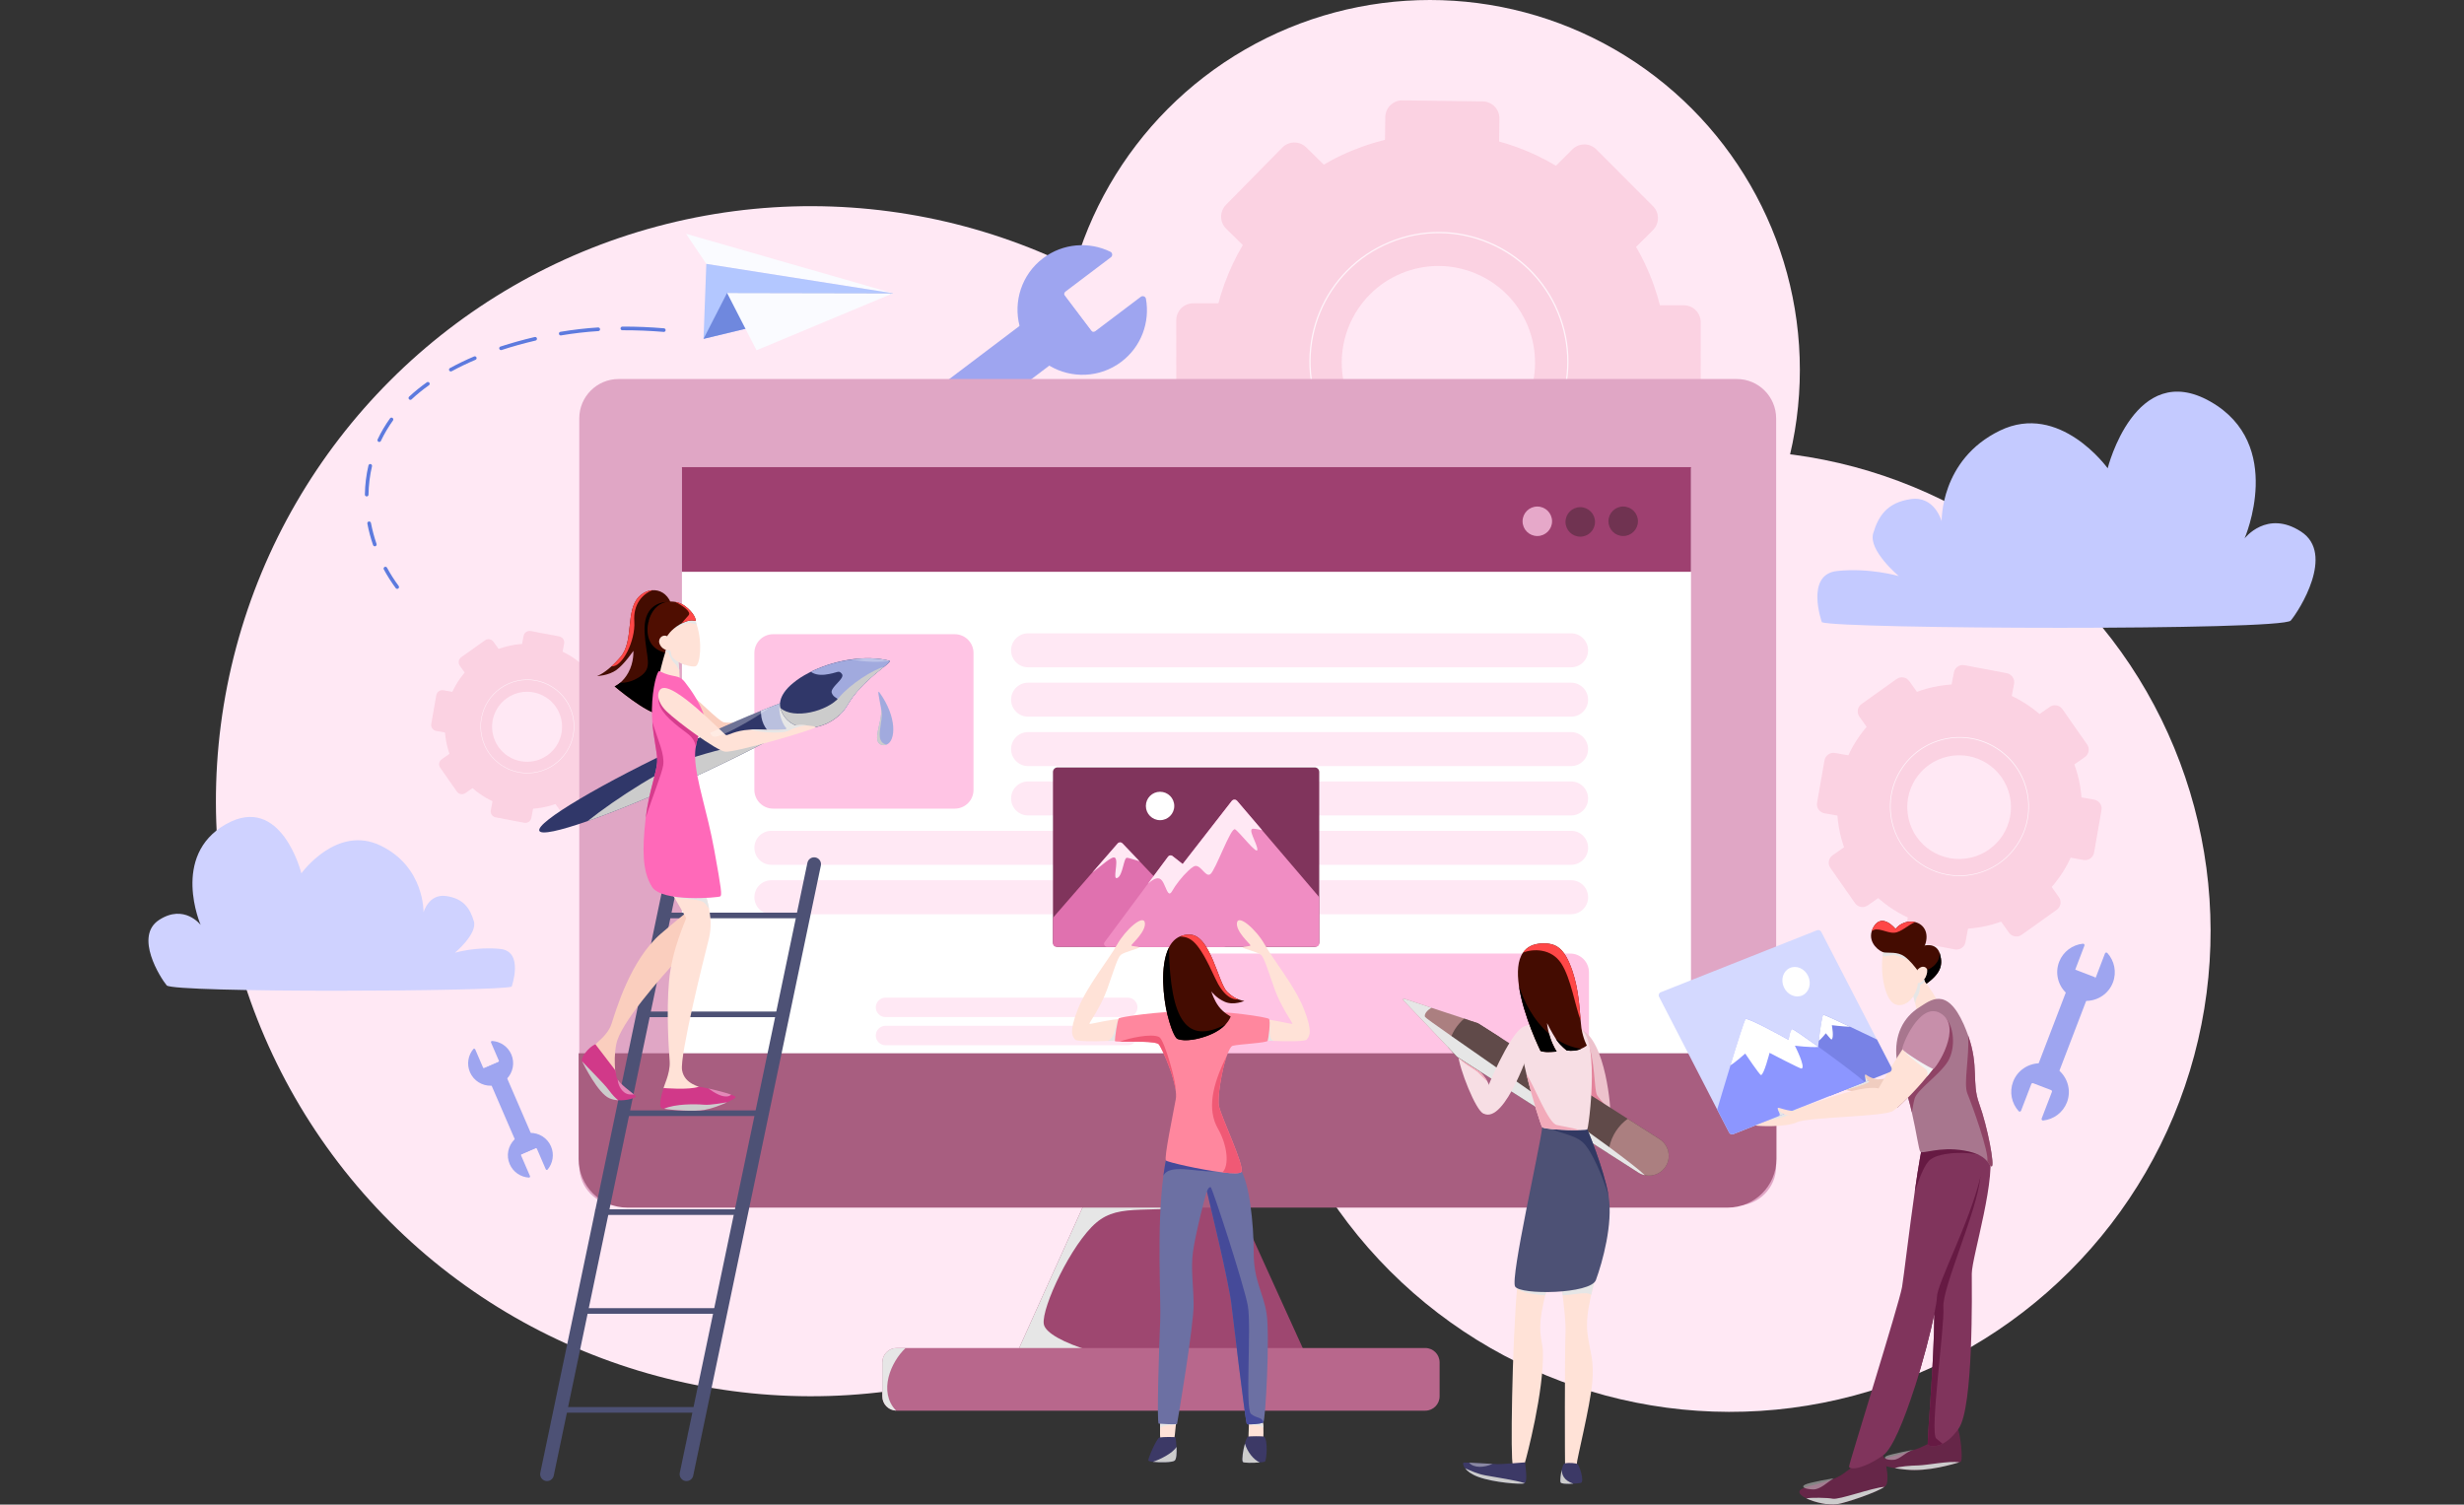 <?xml version="1.0" encoding="utf-8"?>
<!-- Generator: Adobe Illustrator 26.0.3, SVG Export Plug-In . SVG Version: 6.00 Build 0)  -->
<svg version="1.1" id="Layer_1" xmlns="http://www.w3.org/2000/svg" xmlns:xlink="http://www.w3.org/1999/xlink" x="0px" y="0px"
	 viewBox="0 0 583 356" style="enable-background:new 0 0 583 356;" xml:space="preserve">
<rect x="0" y="0" width="583" height="356" fill="#333333" stroke="none"/>
<style type="text/css">
	.st0{fill:#FFE8F4;}
	.st1{opacity:0.5;}
	.st2{fill:#F8BBD0;}
	.st3{fill:#FFFFFF;}
	.st4{fill:#9EA5F0;}
	.st5{fill:#E0A6C5;}
	.st6{fill:#9E4070;}
	.st7{fill:#FFC4E4;}
	.st8{fill:#9E4770;}
	.st9{fill:#E6E6E6;}
	.st10{fill:#A85E80;}
	.st11{fill:#E6A8C9;}
	.st12{fill:#703351;}
	.st13{fill:none;}
	.st14{fill:#B8678C;}
	.st15{fill:#FFE2D7;}
	.st16{fill:#3C3966;}
	.st17{fill:#EDC2CC;}
	.st18{fill:#F7DEE4;}
	.st19{fill:#E3839B;}
	.st20{fill:#F2AABA;}
	.st21{fill:#604A49;}
	.st22{fill:#AB7F80;}
	.st23{fill:#4D5175;}
	.st24{fill:#323963;}
	.st25{fill:#440C01;}
	.st26{fill:#CCCCCC;}
	.st27{opacity:0.4;fill:#FFFFFF;}
	.st28{fill:#FF4747;}
	.st29{fill:#4F0E01;}
	.st30{fill:#FACEBE;}
	.st31{fill:#D13989;}
	.st32{fill:#303769;}
	.st33{fill:#BAC0DE;}
	.st34{fill:#A1AADE;}
	.st35{fill:#FF69B9;}
	.st36{fill:#D63C8D;}
	.st37{opacity:0.3;fill:#FFFFFF;}
	.st38{fill:#80345C;}
	.st39{fill:#E071AF;}
	.st40{fill:#F08DC3;}
	.st41{fill:#6C70A3;}
	.st42{fill:#454A99;}
	.st43{fill:#FF879E;}
	.st44{fill:#F05975;}
	.st45{fill:#F0CDC0;}
	.st46{fill:#662648;}
	.st47{fill:#661A43;}
	.st48{fill:#A8768E;}
	.st49{fill:#D4D9FF;}
	.st50{fill:#8F4365;}
	.st51{fill:#7882E6;}
	.st52{fill:#8C96FF;}
	.st53{fill:#F2F2F2;}
	.st54{fill:#C78FAA;}
	.st55{fill:#C4CAFF;}
	.st56{fill:#CFD2FF;}
	.st57{fill:#FAFBFF;}
	.st58{fill:#B3C7FF;}
	.st59{fill:#6F88DE;}
	.st60{fill:#5D7ADE;}
</style>
<g>
	
		<ellipse transform="matrix(0.707 -0.707 0.707 0.707 -77.834 191.236)" class="st0" cx="191.92" cy="189.57" rx="140.81" ry="140.81"/>
	
		<ellipse transform="matrix(0.707 -0.707 0.707 0.707 -35.878 353.993)" class="st0" cx="409.37" cy="220.31" rx="113.75" ry="113.75"/>
	<circle class="st0" cx="338.33" cy="87.53" r="87.53"/>
	<g class="st1">
		<path class="st2" d="M303.4,34.92l-13.32,13.54c-1.55,1.58-1.53,4.11,0.05,5.66l7.56,7.44c1.58,1.55,4.11,1.53,5.66-0.05
			l13.32-13.54c1.55-1.58,1.53-4.11-0.05-5.66l-7.56-7.44C307.48,33.32,304.95,33.34,303.4,34.92z"/>
		<path class="st2" d="M350.82,24l-18.99-0.25c-2.21-0.03-4.03,1.74-4.06,3.95l-0.14,10.61c-0.03,2.21,1.74,4.03,3.95,4.06
			l18.99,0.25c2.21,0.03,4.03-1.74,4.06-3.95l0.14-10.61C354.8,25.84,353.03,24.02,350.82,24z"/>
		<path class="st2" d="M349.6,129.31l-18.99-0.25c-2.21-0.03-4.03,1.74-4.06,3.95l-0.14,10.61c-0.03,2.21,1.74,4.03,3.95,4.06
			l18.99,0.25c2.21,0.03,4.03-1.74,4.06-3.95l0.14-10.61C353.58,131.15,351.81,129.33,349.6,129.31z"/>
		<path class="st2" d="M377.28,109.84l-13.32,13.54c-1.55,1.58-1.53,4.11,0.05,5.66l7.56,7.44c1.58,1.55,4.11,1.53,5.66-0.05
			l13.32-13.54c1.55-1.58,1.53-4.11-0.05-5.66l-7.56-7.44C381.37,108.24,378.83,108.26,377.28,109.84z"/>
		<path class="st2" d="M391.12,48.79L377.7,35.35c-1.56-1.57-4.1-1.57-5.66-0.01l-7.51,7.49c-1.57,1.56-1.57,4.1-0.01,5.66
			l13.41,13.44c1.56,1.57,4.1,1.57,5.66,0.01l7.51-7.5C392.67,52.89,392.68,50.36,391.12,48.79z"/>
		<path class="st2" d="M315.66,122.31l-13.41-13.44c-1.56-1.57-4.1-1.57-5.66-0.01l-7.51,7.49c-1.57,1.56-1.57,4.1-0.01,5.66
			l13.41,13.44c1.56,1.57,4.1,1.57,5.66,0.01l7.51-7.49C317.22,126.41,317.22,123.87,315.66,122.31z"/>
		<path class="st2" d="M296.94,94.75l-0.01-18.99c0-2.21-1.79-4-4.01-4l-10.61,0.01c-2.21,0-4,1.79-4,4.01l0.01,18.99
			c0,2.21,1.79,4,4.01,4l10.61-0.01C295.14,98.75,296.94,96.96,296.94,94.75z"/>
		<path class="st2" d="M402.41,95.22l-0.01-18.99c0-2.21-1.79-4-4.01-4l-10.61,0.01c-2.21,0-4,1.79-4,4.01l0.01,18.99
			c0,2.21,1.79,4,4.01,4l10.61-0.01C400.62,99.23,402.41,97.43,402.41,95.22z"/>
		<path class="st2" d="M390.34,64.97c-11.35-27.55-42.89-40.69-70.44-29.33c-27.55,11.35-40.68,42.89-29.33,70.44
			c11.35,27.55,42.89,40.69,70.44,29.33S401.69,92.53,390.34,64.97z M349.05,106.95c-11.68,4.81-25.05-0.75-29.86-12.43
			c-4.81-11.68,0.76-25.05,12.43-29.86c11.68-4.81,25.05,0.76,29.86,12.44C366.29,88.77,360.72,102.14,349.05,106.95z"/>
		<g>
			<path class="st3" d="M345.76,115.72c-13.86,2.44-28.07-4.98-33.65-18.51c-6.44-15.63,1.04-33.58,16.66-40.01
				c7.57-3.12,15.9-3.1,23.46,0.04c7.56,3.15,13.44,9.05,16.56,16.62c3.12,7.57,3.1,15.9-0.04,23.46
				c-3.15,7.56-9.05,13.44-16.62,16.56C350.03,114.73,347.9,115.34,345.76,115.72z M312.39,97.09c6.38,15.47,24.15,22.87,39.62,16.5
				c7.5-3.09,13.34-8.91,16.46-16.39c3.12-7.48,3.13-15.73,0.04-23.23c-6.38-15.47-24.15-22.88-39.62-16.5
				C313.42,63.84,306.01,81.62,312.39,97.09z"/>
		</g>
	</g>
	<g class="st1">
		<path class="st2" d="M448.75,160.66l-8.3,5.92c-0.97,0.69-1.19,2.03-0.5,3l3.31,4.64c0.69,0.97,2.03,1.19,3,0.5l8.3-5.92
			c0.97-0.69,1.19-2.03,0.5-3l-3.31-4.64C451.06,160.19,449.72,159.97,448.75,160.66z"/>
		<path class="st2" d="M474.83,159.29l-10.01-1.9c-1.17-0.22-2.29,0.54-2.51,1.71l-1.06,5.59c-0.22,1.17,0.54,2.29,1.71,2.51
			l10.01,1.9c1.17,0.22,2.29-0.54,2.51-1.71l1.06-5.59C476.76,160.64,475.99,159.51,474.83,159.29z"/>
		<path class="st2" d="M464.39,214.83l-10.01-1.9c-1.17-0.22-2.29,0.54-2.51,1.71l-1.06,5.59c-0.22,1.17,0.54,2.29,1.71,2.51
			l10.01,1.9c1.17,0.22,2.29-0.54,2.51-1.71l1.06-5.59C466.32,216.18,465.56,215.05,464.39,214.83z"/>
		<path class="st2" d="M480.83,207.12l-8.3,5.92c-0.97,0.69-1.19,2.03-0.5,3l3.31,4.64c0.69,0.97,2.03,1.19,3,0.5l8.3-5.92
			c0.97-0.69,1.19-2.03,0.5-3l-3.31-4.64C483.14,206.65,481.79,206.43,480.83,207.12z"/>
		<path class="st2" d="M493.82,176.14l-5.84-8.35c-0.68-0.97-2.02-1.21-2.99-0.53l-4.67,3.26c-0.97,0.68-1.21,2.02-0.53,2.99
			l5.84,8.35c0.68,0.97,2.02,1.21,2.99,0.53l4.67-3.26C494.26,178.45,494.5,177.11,493.82,176.14z"/>
		<path class="st2" d="M447.11,207.98l-5.84-8.35c-0.68-0.97-2.02-1.21-2.99-0.53l-4.67,3.26c-0.97,0.68-1.21,2.02-0.53,2.99
			l5.84,8.35c0.68,0.97,2.02,1.21,2.99,0.53l4.67-3.26C447.55,210.29,447.79,208.95,447.11,207.98z"/>
		<path class="st2" d="M439.77,191.67l1.76-10.04c0.21-1.17-0.58-2.28-1.74-2.49l-5.61-0.98c-1.17-0.21-2.28,0.58-2.49,1.74
			l-1.76,10.04c-0.21,1.17,0.58,2.28,1.74,2.49l5.61,0.98C438.45,193.62,439.57,192.84,439.77,191.67z"/>
		<path class="st2" d="M495.47,201.73l1.76-10.04c0.21-1.17-0.58-2.28-1.74-2.49l-5.61-0.98c-1.17-0.21-2.28,0.58-2.49,1.75
			L485.63,200c-0.21,1.17,0.58,2.28,1.74,2.49l5.61,0.98C494.15,203.68,495.26,202.9,495.47,201.73z"/>
		<path class="st2" d="M491.9,184.62c-3.44-15.61-18.88-25.49-34.5-22.05c-15.62,3.44-25.49,18.88-22.05,34.5
			c3.44,15.62,18.88,25.49,34.5,22.05C485.47,215.68,495.34,200.24,491.9,184.62z M466.18,202.96c-6.62,1.46-13.17-2.73-14.62-9.35
			c-1.46-6.62,2.73-13.17,9.35-14.62c6.62-1.45,13.17,2.73,14.62,9.35C476.98,194.96,472.79,201.51,466.18,202.96z"/>
		<g>
			<path class="st3" d="M463.62,207.29c-7.55,0-14.37-5.24-16.06-12.91c-1.95-8.86,3.67-17.65,12.53-19.6
				c4.29-0.94,8.69-0.16,12.39,2.2c3.7,2.37,6.26,6.03,7.2,10.32c0.94,4.29,0.16,8.69-2.2,12.39c-2.37,3.7-6.03,6.26-10.32,7.2
				C465.97,207.17,464.79,207.29,463.62,207.29z M447.72,194.35c1.93,8.77,10.63,14.33,19.4,12.4c4.25-0.93,7.88-3.47,10.22-7.13
				c2.34-3.66,3.12-8.02,2.18-12.27c-1.93-8.77-10.63-14.33-19.4-12.4C451.36,176.87,445.79,185.58,447.72,194.35z"/>
		</g>
	</g>
	<g class="st1">
		<path class="st2" d="M114.74,151.51l-5.6,3.99c-0.65,0.46-0.8,1.37-0.34,2.02l2.23,3.13c0.46,0.65,1.37,0.8,2.02,0.34l5.6-3.99
			c0.65-0.46,0.8-1.37,0.34-2.02l-2.23-3.13C116.29,151.19,115.39,151.04,114.74,151.51z"/>
		<path class="st2" d="M132.33,150.59l-6.75-1.28c-0.79-0.15-1.55,0.37-1.69,1.15l-0.72,3.77c-0.15,0.79,0.37,1.55,1.15,1.69
			l6.75,1.28c0.79,0.15,1.55-0.37,1.69-1.15l0.72-3.77C133.63,151.5,133.12,150.74,132.33,150.59z"/>
		<path class="st2" d="M125.29,188.06l-6.75-1.28c-0.79-0.15-1.55,0.37-1.69,1.15l-0.72,3.77c-0.15,0.79,0.37,1.54,1.15,1.69
			l6.75,1.28c0.79,0.15,1.55-0.37,1.69-1.15l0.72-3.77C126.59,188.96,126.08,188.2,125.29,188.06z"/>
		<path class="st2" d="M136.38,182.85l-5.6,3.99c-0.65,0.46-0.8,1.37-0.34,2.02l2.23,3.13c0.46,0.65,1.37,0.8,2.02,0.34l5.6-3.99
			c0.65-0.46,0.8-1.37,0.34-2.02l-2.23-3.13C137.94,182.54,137.03,182.39,136.38,182.85z"/>
		<path class="st2" d="M145.14,161.95l-3.94-5.63c-0.46-0.66-1.36-0.82-2.02-0.36l-3.15,2.2c-0.66,0.46-0.82,1.36-0.36,2.02
			l3.94,5.63c0.46,0.66,1.36,0.82,2.02,0.36l3.15-2.2C145.44,163.51,145.6,162.61,145.14,161.95z"/>
		<path class="st2" d="M113.63,183.43l-3.94-5.63c-0.46-0.66-1.36-0.82-2.02-0.36l-3.15,2.2c-0.66,0.46-0.82,1.36-0.36,2.02
			l3.94,5.63c0.46,0.66,1.36,0.82,2.02,0.36l3.15-2.2C113.93,184.99,114.09,184.09,113.63,183.43z"/>
		<path class="st2" d="M108.68,172.43l1.19-6.77c0.14-0.79-0.39-1.54-1.18-1.68l-3.78-0.66c-0.79-0.14-1.54,0.39-1.68,1.18
			l-1.19,6.77c-0.14,0.79,0.39,1.54,1.18,1.68l3.78,0.66C107.79,173.75,108.54,173.22,108.68,172.43z"/>
		<path class="st2" d="M146.26,179.22l1.19-6.77c0.14-0.79-0.39-1.54-1.18-1.68l-3.78-0.66c-0.79-0.14-1.54,0.39-1.68,1.18
			l-1.19,6.77c-0.14,0.79,0.39,1.54,1.18,1.68l3.78,0.66C145.37,180.53,146.12,180.01,146.26,179.22z"/>
		<path class="st2" d="M143.85,167.67c-2.32-10.53-12.74-17.2-23.27-14.88c-10.54,2.32-17.2,12.74-14.88,23.27
			c2.32,10.54,12.74,17.2,23.27,14.88C139.51,188.63,146.17,178.21,143.85,167.67z M126.49,180.05c-4.47,0.98-8.88-1.84-9.87-6.31
			c-0.98-4.46,1.84-8.88,6.31-9.87c4.47-0.98,8.88,1.84,9.87,6.31C133.78,174.65,130.96,179.07,126.49,180.05z"/>
		<g>
			<path class="st3" d="M124.77,182.97c-5.09,0-9.69-3.54-10.83-8.71c-1.31-5.97,2.48-11.91,8.45-13.22
				c2.89-0.64,5.86-0.11,8.36,1.49c2.5,1.6,4.22,4.07,4.86,6.96c0.64,2.89,0.11,5.86-1.49,8.36c-1.6,2.5-4.07,4.22-6.96,4.86
				C126.36,182.89,125.56,182.97,124.77,182.97z M114.04,174.24c1.3,5.92,7.17,9.67,13.09,8.37c2.87-0.63,5.31-2.34,6.9-4.81
				c1.58-2.47,2.1-5.41,1.47-8.28c-1.3-5.92-7.17-9.67-13.09-8.37C116.49,162.45,112.74,168.32,114.04,174.24z"/>
		</g>
	</g>
	<g>
		<g>
			
				<rect x="197.41" y="87.58" transform="matrix(0.798 -0.603 0.603 0.798 -9.971 157.145)" class="st4" width="64.07" height="11.73"/>
			<path class="st4" d="M259.16,78.36l10.76-8.13c0.45-0.34,1.12-0.09,1.22,0.47c0.98,5.49-1.07,11.31-5.82,14.9
				c-5.09,3.85-11.82,4.01-17,0.94c-1.69-0.99-3.21-2.32-4.46-3.98s-2.12-3.49-2.61-5.38c-1.53-5.83,0.47-12.25,5.56-16.09
				c4.74-3.58,10.91-3.97,15.92-1.52c0.51,0.25,0.57,0.96,0.12,1.3L252.09,69c-0.34,0.25-0.4,0.74-0.15,1.07l6.15,8.14
				C258.34,78.55,258.82,78.62,259.16,78.36z"/>
			<path class="st4" d="M213.67,105.37c1.25,1.66,2.12,3.48,2.61,5.38c1.53,5.82-0.47,12.25-5.56,16.09
				c-4.75,3.58-10.91,3.97-15.92,1.52c-0.51-0.25-0.57-0.96-0.12-1.3l12.13-9.16c0.34-0.25,0.4-0.74,0.15-1.07l-6.15-8.14
				c-0.25-0.34-0.74-0.4-1.07-0.15l-12.13,9.16c-0.45,0.34-1.12,0.09-1.22-0.47c-0.98-5.49,1.08-11.32,5.82-14.9
				c5.09-3.84,11.81-4.01,17-0.94C210.89,102.37,212.41,103.71,213.67,105.37z"/>
		</g>
	</g>
	<path class="st5" d="M410.94,285.25H146.37c-5.14,0-9.31-4.17-9.31-9.31V98.99c0-5.14,4.17-9.31,9.31-9.31h264.57
		c5.14,0,9.31,4.17,9.31,9.31v176.95C420.26,281.08,416.09,285.25,410.94,285.25z"/>
	<rect x="161.35" y="110.79" class="st3" width="238.75" height="148.58"/>
	<rect x="161.35" y="110.53" class="st6" width="238.75" height="24.76"/>
	<path class="st7" d="M371.52,258h-88.26c-2.45,0-4.44-1.99-4.44-4.44v-23.5c0-2.45,1.99-4.44,4.44-4.44h88.26
		c2.45,0,4.44,1.99,4.44,4.44v23.5C375.97,256.01,373.98,258,371.52,258z"/>
	<polygon class="st8" points="309.72,322.23 239.66,322.23 258.27,280.97 275.27,281.12 291.11,281.26 	"/>
	<path class="st9" d="M272.11,322.23h-32.45l18.61-41.26l17,0.15c7.58,1.82,14.45,3.66,14.45,3.66c-18.1,2.75-24.55-0.43-30.38,4.55
		c-5.83,4.98-12.91,20-12.38,23.91c0.6,4.38,19.05,9.52,26.46,8.57C275.13,321.59,274.37,321.81,272.11,322.23z"/>
	<path class="st10" d="M408.81,285.73h-260.4c-6.35,0-11.5-5.15-11.5-11.5v-25.01h283.41v25.01
		C420.31,280.58,415.16,285.73,408.81,285.73z"/>
	<path class="st11" d="M367.23,123.34c0-1.93-1.56-3.49-3.49-3.49s-3.49,1.56-3.49,3.49c0,1.93,1.56,3.49,3.49,3.49
		S367.23,125.26,367.23,123.34z"/>
	<path class="st12" d="M387.55,123.34c0-1.93-1.56-3.49-3.49-3.49c-1.93,0-3.49,1.56-3.49,3.49c0,1.93,1.56,3.49,3.49,3.49
		C385.98,126.83,387.55,125.26,387.55,123.34z"/>
	<path class="st12" d="M377.39,123.49c0-1.93-1.56-3.49-3.49-3.49c-1.93,0-3.49,1.56-3.49,3.49c0,1.93,1.56,3.49,3.49,3.49
		C375.83,126.99,377.39,125.42,377.39,123.49z"/>
	<path class="st7" d="M225.9,191.33h-42.97c-2.45,0-4.44-1.99-4.44-4.44V154.5c0-2.45,1.99-4.44,4.44-4.44h42.97
		c2.45,0,4.44,1.99,4.44,4.44v32.38C230.35,189.34,228.36,191.33,225.9,191.33z"/>
	<rect x="240.92" y="149.85" class="st13" width="131.86" height="41.27"/>
	<path class="st0" d="M371.73,157.89H243.25c-2.22,0-4.02-1.8-4.02-4.02l0,0c0-2.22,1.8-4.02,4.02-4.02h128.48
		c2.22,0,4.02,1.8,4.02,4.02l0,0C375.76,156.09,373.96,157.89,371.73,157.89z"/>
	<path class="st0" d="M371.73,181.26H243.25c-2.22,0-4.02-1.8-4.02-4.02v0c0-2.22,1.8-4.02,4.02-4.02h128.48
		c2.22,0,4.02,1.8,4.02,4.02v0C375.76,179.45,373.96,181.26,371.73,181.26z"/>
	<path class="st0" d="M371.73,169.57H243.25c-2.22,0-4.02-1.8-4.02-4.02l0,0c0-2.22,1.8-4.02,4.02-4.02h128.48
		c2.22,0,4.02,1.8,4.02,4.02l0,0C375.76,167.77,373.96,169.57,371.73,169.57z"/>
	<path class="st0" d="M371.73,192.94H243.25c-2.22,0-4.02-1.8-4.02-4.02l0,0c0-2.22,1.8-4.02,4.02-4.02h128.48
		c2.22,0,4.02,1.8,4.02,4.02l0,0C375.76,191.14,373.96,192.94,371.73,192.94z"/>
	<path class="st0" d="M371.73,204.62H182.51c-2.22,0-4.02-1.8-4.02-4.02l0,0c0-2.22,1.8-4.02,4.02-4.02h189.23
		c2.22,0,4.02,1.8,4.02,4.02l0,0C375.76,202.82,373.96,204.62,371.73,204.62z"/>
	<path class="st0" d="M371.73,216.31H182.51c-2.22,0-4.02-1.8-4.02-4.02l0,0c0-2.22,1.8-4.02,4.02-4.02h189.23
		c2.22,0,4.02,1.8,4.02,4.02l0,0C375.76,214.51,373.96,216.31,371.73,216.31z"/>
	<path class="st0" d="M266.83,240.65h-57.31c-1.27,0-2.3-1.03-2.3-2.3l0,0c0-1.27,1.03-2.3,2.3-2.3h57.31c1.27,0,2.3,1.03,2.3,2.3
		l0,0C269.13,239.62,268.1,240.65,266.83,240.65z"/>
	<path class="st0" d="M266.83,247.31h-57.31c-1.27,0-2.3-1.03-2.3-2.3l0,0c0-1.27,1.03-2.3,2.3-2.3h57.31c1.27,0,2.3,1.03,2.3,2.3
		l0,0C269.13,246.28,268.1,247.31,266.83,247.31z"/>
	<path class="st14" d="M340.62,322.35v8.03c0,1.87-1.52,3.4-3.39,3.4H212.15c-0.04,0-0.09,0-0.13-0.01
		c-1.81-0.07-3.26-1.56-3.26-3.39v-8.03c0-1.88,1.52-3.4,3.39-3.4h125.08C339.1,318.95,340.62,320.47,340.62,322.35z"/>
	<path class="st9" d="M212.02,333.77c-1.81-0.07-3.26-1.56-3.26-3.39v-8.03c0-1.88,1.52-3.4,3.39-3.4h2.13
		C210.79,322.2,207.73,329.29,212.02,333.77z"/>
	<path class="st15" d="M376.47,306.43c-0.8,3.6-1.19,6.4-0.86,9.07c0.51,4.18,1.63,6.12,1.12,11.72
		c-0.51,5.61-3.67,18.15-3.67,19.27c0,1.12-2.62,1.16-2.73,0.55c-0.1-0.61-0.12-26.75,0.08-31.74c0.1-2.3-0.3-5.68-0.68-8.81
		c-0.24-2.08-0.46-4.05-0.5-5.51c-0.04-1.12,0.03-1.94,0.26-2.3c1.01-1.52,8.66,0.82,8.66,0.82c-0.28,1.11-0.54,2.15-0.78,3.12
		C377.04,303.99,376.73,305.25,376.47,306.43z"/>
	<path class="st15" d="M367.05,300.96c0.01,0.14-0.01,0.36-0.1,0.66c-0.22,0.93-0.79,2.63-1.34,4.85c-0.3,1.21-0.61,2.58-0.85,4.05
		c-0.85,5.04,0.22,6.95,0.3,9.17c0.32,9.42-3.93,25.34-4.24,26.34c-0.32,0.98-2.19,0.96-2.87,0.42c-0.6-0.46-0.18-28.22,1-41.66
		c0.03-0.29,0.04-0.57,0.08-0.85c0.18-1.95,0.37-3.56,0.6-4.65C359.64,299.28,366.98,300.2,367.05,300.96z"/>
	<path class="st16" d="M374,350.87c-0.36,0.07-1.01,0.14-1.75,0.18c-1.34,0.08-2.9,0.06-3.03-0.33c-0.12-0.4,0.03-1.81,0.29-2.95
		c0.19-0.8,0.46-1.47,0.71-1.52c1.25-0.24,2.56-0.03,2.98,0.12C373.63,346.52,375.03,350.68,374,350.87z"/>
	<path class="st16" d="M360.76,350.92c-0.01,0.01-0.04,0.03-0.06,0.04c-0.72,0.33-7.33-0.19-10.89-1.5
		c-1.68-0.61-2.65-1.39-3.14-2.04c-0.58-0.73-0.57-1.32-0.33-1.36c0.11-0.01,0.6-0.01,1.26,0.01c1.51,0.06,4.02,0.21,5.54,0.29
		c0.53,0.04,0.94,0.06,1.15,0.07c0.89,0.03,6.54-0.42,6.54-0.42C361.05,347.74,361.41,350.46,360.76,350.92z"/>
	<path class="st17" d="M373.93,243.48c6.12,2.6,7.26,19.49,7.11,20.18c-0.15,0.69-7.57-3.67-7.57-4.74S373.93,243.48,373.93,243.48z
		"/>
	<path class="st18" d="M350.99,263.47c-1.79-0.65-5.76-10.67-6-13.99c0,0,0.83,0.62,1.87,1.43c1.11,0.85,2.42,1.9,3.26,2.66
		c0.79,0.72,1.37,1.5,1.8,2.3C354.03,259.73,352.49,264,350.99,263.47z"/>
	<path class="st19" d="M375.48,246.25c2.02,4.27,1.62,11.66,2.42,12.93c0.81,1.27,3.03,3.18,3.13,4.48c0.1,1.3-6.19,3.03-7.46-0.32
		C372.31,259.99,375.48,246.25,375.48,246.25z"/>
	<path class="st20" d="M351.92,255.87c-0.48-0.33-1.51-1.45-2.19-2.11c-0.91-0.86-4.07-2.38-4.6-3.7l1.73,0.85
		c1.11,0.85,2.42,1.9,3.26,2.66C350.91,254.29,351.49,255.06,351.92,255.87z"/>
	<path class="st21" d="M394.1,276c-0.89,1.4-2.4,2.16-3.93,2.16c-0.33,0-0.66-0.03-1-0.11c-0.53-0.11-1.04-0.32-1.52-0.62
		l-1.12-0.72l-5.98-3.82l-30.81-19.66c-0.01,0-0.04-0.01-0.04-0.03l-1.14-0.72l-3.55-2.27c-0.08-0.04-0.17-0.1-0.24-0.18
		c-0.03,0-0.04-0.01-0.07-0.03l-0.14-0.17l-0.91-0.96c-0.43-0.62-0.69-1.34-0.76-2.09c-0.07-0.62-0.01-1.26,0.18-1.87
		c0.11-0.4,0.29-0.79,0.53-1.16c0.44-0.71,1.05-1.25,1.75-1.61c0.68-0.36,1.43-0.54,2.19-0.54c0.26,0,0.53,0.03,0.79,0.07l0.03,0.01
		l1.14,0.37h0.01l0.19,0.07l0.01,0.01c0.01,0,0.03,0.01,0.06,0.03c0.1,0.04,0.19,0.11,0.29,0.17l4.65,2.96c0,0,0.01,0,0.01,0.01
		l30.39,19.4l7.56,4.82c0.12,0.08,0.25,0.17,0.36,0.26c0.08,0.07,0.15,0.14,0.24,0.21c0.01,0,0.01,0.01,0.02,0.02
		c0.25,0.22,0.48,0.46,0.66,0.73c0.1,0.12,0.18,0.26,0.26,0.42c0.07,0.11,0.14,0.25,0.19,0.37c0.06,0.11,0.11,0.24,0.14,0.35
		c0.06,0.12,0.1,0.24,0.12,0.36c0.01,0.06,0.03,0.11,0.04,0.17c0.04,0.17,0.07,0.33,0.08,0.5C394.94,273.94,394.71,275.04,394.1,276
		z"/>
	<path class="st22" d="M394.1,276c-0.89,1.4-2.4,2.16-3.93,2.16c-0.33,0-0.66-0.03-1-0.11c-0.53-0.11-1.04-0.32-1.52-0.62
		l-1.12-0.72l-5.98-3.82c0.04-0.48,0.11-0.97,0.21-1.44c0.58-2.76,2.17-5.14,4.36-6.73l7.56,4.82c0.12,0.08,0.25,0.17,0.36,0.26
		c0.08,0.07,0.15,0.14,0.24,0.21c0.25,0.22,0.48,0.47,0.68,0.75c0.1,0.12,0.18,0.26,0.26,0.42c0.07,0.11,0.14,0.25,0.19,0.37
		c0.06,0.11,0.11,0.24,0.14,0.35c0.06,0.12,0.1,0.24,0.12,0.36c0.01,0.06,0.03,0.11,0.04,0.17c0.04,0.17,0.07,0.33,0.08,0.5
		C394.94,273.94,394.71,275.04,394.1,276z"/>
	<path class="st22" d="M349.61,242.39l-3.12,4.92l-1.58,2.48c-0.08,0.12-0.25,0.15-0.35,0.04l-0.91-0.96l-0.97-1.03l-10.65-11.17
		c-0.18-0.17,0.01-0.44,0.24-0.36l6.46,2.15l7.74,2.56l1.86,0.64l1.16,0.39h0.01C349.62,242.11,349.69,242.28,349.61,242.39z"/>
	<path class="st21" d="M356.14,251.77c-0.36,0.55-0.8,1.01-1.32,1.36c-0.78,0.53-1.69,0.8-2.63,0.8c-0.85,0-1.69-0.22-2.47-0.71
		c-0.01,0-0.04-0.01-0.04-0.03l-1.14-0.72l-3.55-2.27c-0.08-0.04-0.17-0.1-0.24-0.18c-0.03,0-0.04-0.01-0.07-0.03l-0.14-0.17
		l-0.91-0.96l-0.97-1.03c0.04-0.36,0.12-0.71,0.21-1.07c0.14-0.55,0.32-1.09,0.54-1.61c0.47-1.12,1.12-2.15,1.91-3.03
		c0.35-0.4,0.71-0.78,1.12-1.11l1.86,0.64l1.16,0.39h0.01l0.19,0.07l0.01,0.01c0.01,0,0.03,0.01,0.06,0.03
		c0.1,0.04,0.19,0.11,0.29,0.17l4.65,2.96c0,0,0.01,0,0.01,0.01c0.22,0.14,0.4,0.29,0.6,0.46
		C357,247.26,357.41,249.81,356.14,251.77z"/>
	<path class="st9" d="M359.04,303.94c1.18-0.36,4.79-1.41,7.91-2.31c-0.22,0.93-0.79,2.63-1.34,4.85c-2.96-0.17-5.74-0.71-6.65-1.69
		c-0.21-0.22-0.32-0.46-0.32-0.73C358.64,304.05,358.78,304.01,359.04,303.94z"/>
	<path class="st9" d="M377.38,302.62c-1.16-1.44-3.85-2.77-6.01-2.22c-0.51,0.14-1.26,0.33-2.13,0.58c0.04,1.47,0.26,3.44,0.5,5.51
		c0.76-0.06,1.48-0.11,2.12-0.21c3.46-0.48,4.25-0.3,4.61,0.14L377.38,302.62z"/>
	<path class="st9" d="M389.17,278.05c-0.53-0.11-1.04-0.32-1.52-0.62l-1.12-0.72l-5.98-3.82l-30.81-19.66
		c-0.01,0-0.04-0.01-0.04-0.03l-1.14-0.72l-3.55-2.27c-0.08-0.04-0.17-0.1-0.24-0.18c-0.03,0-0.04-0.01-0.07-0.03l-0.14-0.17
		l-0.91-0.96l-0.97-1.03l-10.65-11.17c-0.18-0.17,0.01-0.44,0.24-0.36l6.46,2.15c-1.08,0.54-1.8,1.54-1.57,2.13
		c0.07,0.18,2.34,1.81,5.92,4.31c0.11,0.08,0.24,0.17,0.36,0.26c0.94,0.65,1.97,1.37,3.06,2.13c2.49,1.73,5.33,3.71,8.34,5.82
		c8.69,6.03,18.79,13.08,25.92,18.31C384.75,274.39,387.83,276.74,389.17,278.05z"/>
	<path class="st23" d="M377.6,302.87c-1.23,3.34-17.97,3.59-19.12,1.52s5.82-32.49,6.43-37.68c0,0,1.86-0.37,3.95-0.75
		c1.12-0.21,2.31-0.4,3.32-0.54h0.04c1.32-0.18,2.33-0.25,2.47-0.08c0.03,0.03,0.08,0.11,0.12,0.22c0.87,1.63,4.68,11.12,5.76,17.21
		l0.04,0.29C381.66,289.53,379.18,298.58,377.6,302.87z"/>
	<path class="st24" d="M380.62,283.06c-1.3-4.53-4.06-10.88-6.07-12.73c-2.49-2.3-7.45-2.28-7.92-3.99
		c-0.06-0.18-0.08-0.39-0.07-0.61c0,0,3.78-0.38,5.62-0.31h0.04c0.76,0.03,1.57,0.07,2.33,0.11c0.1,0,0.18,0.01,0.26,0.03
		c0.87,1.63,4.68,11.12,5.76,17.21L380.62,283.06z"/>
	<path class="st18" d="M375.93,265.16c-0.15,1.19-0.29,1.94-0.36,2.04c-0.08,0.12-0.8,0.19-1.81,0.21
		c-2.94,0.07-8.42-0.26-8.84-0.69c-0.3-0.32-2.33-6.65-3.78-12.69c-1.26-5.24-2.09-10.24-1.01-10.88c2.34-1.39,8.51-2.62,13.81,0.33
		c1.16,0.64,1.87,2.41,2.26,4.72C377.11,253.44,376.43,261.44,375.93,265.16z"/>
	<path class="st18" d="M351,263.47c5.16,2.71,11.39-16.28,11.39-16.78c0-0.5,0.66-5.25-2.27-3.54c-2.93,1.71-8.51,14.36-8.63,15.85
		C351.38,260.48,351,263.47,351,263.47z"/>
	<path class="st25" d="M375.46,247.37c0,0-0.48,0.42-1.37,0.79c-0.18,0.08-0.39,0.17-0.61,0.24c-1.27,0.4-2.76,0.15-2.76,0.15
		s-1.37-0.97-2.34-2.36c-0.08-0.12-0.17-0.25-0.25-0.39c-0.94-1.44-2.09-3.73-2.09-3.73s0.07,1,0.48,2.51
		c0.07,0.29,0.17,0.62,0.28,0.96c0.67,2.04,1.52,3.26,1.52,3.26s0,0.04-1.32,0.1c-2.05,0.11-2.51-0.25-2.51-0.25
		s-4.09-8.3-5.11-15.42c0-0.01,0-0.01,0-0.03c-0.44-3.09-0.32-5.96,0.98-7.81c0.91-1.32,2.41-2.13,4.7-2.18
		c3.16-0.04,5.14,1.12,6.98,6.53c1.47,4.35,1.69,8.77,1.94,11.68c0.06,0.71,0.12,1.33,0.19,1.83
		C374.6,245.85,375.46,247.37,375.46,247.37z"/>
	<path class="st20" d="M373.75,267.41c-2.94,0.07-8.42-0.26-8.84-0.69c-0.3-0.32-2.33-6.65-3.78-12.69
		c2.11,3.42,5.22,11.66,7.19,12.15c0.54,0.12,1.22,0.25,1.94,0.39C371.49,266.8,372.82,267.06,373.75,267.41z"/>
	<path class="st26" d="M360.76,350.92c-0.01,0.01-0.04,0.03-0.06,0.04c-0.72,0.33-7.33-0.19-10.89-1.5
		c-1.68-0.61-2.65-1.39-3.14-2.04c1.22,0.53,2.9,1.32,4.7,1.65C354.5,349.66,358.2,350.15,360.76,350.92z"/>
	<path class="st26" d="M372.26,351.05c-1.34,0.08-2.9,0.06-3.03-0.33c-0.12-0.4,0.03-1.81,0.29-2.95
		C369.54,348.85,369.94,350.26,372.26,351.05z"/>
	<path class="st27" d="M353.14,346.37c-1.99,0.91-4.41,1.03-5.54-0.29C349.11,346.14,351.61,346.29,353.14,346.37z"/>
	<path d="M366.8,245.54c0.67,2.04,1.52,3.26,1.52,3.26s0,0.04-1.32,0.1c-2.05,0.11-2.51-0.25-2.51-0.25s-4.09-8.3-5.11-15.42
		c1.14,3.57,3.38,8.17,7.13,11.36C366.59,244.88,366.69,245.21,366.8,245.54z"/>
	<path d="M374.09,248.16c-0.18,0.08-0.39,0.17-0.61,0.24c-1.27,0.4-2.76,0.15-2.76,0.15s-1.37-0.97-2.34-2.36
		c-0.08-0.12-0.17-0.25-0.25-0.39C369.85,246.96,371.81,247.8,374.09,248.16z"/>
	<path class="st28" d="M373.99,241.42c-1.26-3.21-2.26-9.85-4.57-13.44c-2.36-3.63-6.71-3.52-9.05-2.59
		c0.91-1.32,2.41-2.13,4.7-2.18c3.16-0.04,5.14,1.12,6.98,6.53C373.52,234.09,373.74,238.51,373.99,241.42z"/>
	<g>
		<g>
			<g>
				<rect x="156.57" y="215.94" class="st23" width="33.83" height="1.33"/>
			</g>
			<g>
				<rect x="131.83" y="332.92" class="st23" width="33.83" height="1.33"/>
			</g>
			<g>
				<rect x="136.33" y="309.52" class="st23" width="33.83" height="1.33"/>
			</g>
			<g>
				<rect x="140.83" y="286.13" class="st23" width="33.83" height="1.33"/>
			</g>
			<g>
				<rect x="146.58" y="262.73" class="st23" width="33.83" height="1.33"/>
			</g>
			<g>
				<rect x="151.33" y="239.34" class="st23" width="33.83" height="1.33"/>
			</g>
			<g>
				<path class="st23" d="M162.1,350.4L162.1,350.4c0.88,0.18,1.74-0.38,1.92-1.26l30.2-144.34c0.18-0.88-0.38-1.74-1.26-1.92l0,0
					c-0.88-0.18-1.74,0.38-1.92,1.26l-30.2,144.34C160.66,349.35,161.22,350.22,162.1,350.4z"/>
			</g>
			<g>
				<path class="st23" d="M129.1,350.4L129.1,350.4c0.88,0.18,1.74-0.38,1.92-1.26l30.2-144.34c0.18-0.88-0.38-1.74-1.26-1.92l0,0
					c-0.88-0.18-1.74,0.38-1.92,1.26l-30.2,144.34C127.66,349.35,128.23,350.22,129.1,350.4z"/>
			</g>
		</g>
	</g>
	<path class="st25" d="M156.77,168.36c0,0.01,0,0.03,0,0.03c-0.21,0.38-0.44,0.58-0.71,0.58c-3.01-0.07-10.64-6.57-10.64-6.57
		s0.56-0.22,1.31-0.85c0.59-0.51,1.31-1.26,1.92-2.38c1.39-2.49,1.21-5.17,1.21-5.17s-2.13,3.15-4,4.51
		c-1.87,1.36-4.63,1.47-4.63,1.47s1.37-0.43,3.45-2.32h0.01c0.65-0.59,1.35-1.31,2.12-2.2c3.23-3.78,1.14-10.86,4.3-14.2
		c0.91-0.96,2.08-1.53,3.24-1.61c1.72-0.12,3.44,0.77,4.36,2.93C158.71,142.57,159.01,164.44,156.77,168.36z"/>
	<path d="M158.26,142.45c0,0-1.21,21.72-1.48,25.91c0,0.01,0,0.03,0,0.03c-0.21,0.38-0.44,0.58-0.71,0.58
		c-3.01-0.07-10.64-6.57-10.64-6.57s0.56-0.22,1.31-0.85c1.14,0.01,2.71-0.15,4.63-1.43c3.24-2.14,1.5-4.26,1.15-10.47
		C152.17,143.43,156.03,142.35,158.26,142.45z"/>
	<path class="st29" d="M153.46,146.98c-0.62,2.43-0.45,6.66,4.32,7.52c4.77,0.86,1.55-5.22,0.82-5.71
		C157.86,148.29,153.46,146.98,153.46,146.98z"/>
	<path class="st15" d="M160.61,161.12c-0.48,0.54-4.11-0.15-4.49-0.69c-0.36-0.48,0.7-4.18,1.33-6.24c0.07-0.21,0.12-0.4,0.18-0.56
		c0,0,0-0.03,0-0.07c0-0.19,0.05-0.66,0.69-0.62c0.01,0,0.04,0,0.05,0.01c0.15,0.01,0.32,0.1,0.51,0.23
		c0.77,0.54,1.68,1.87,1.64,2.89c0,0.17,0,0.36,0.01,0.56c0.04,0.62,0.14,1.42,0.21,2.17C160.81,159.87,160.85,160.84,160.61,161.12
		z"/>
	<path class="st9" d="M160.53,156.64c0.04,0.62,0.14,1.42,0.21,2.17c-0.25-0.62-0.67-1.48-1.2-1.97c-0.7-0.66-1.18-1.72-1.26-2.17
		c-0.05-0.33-0.49-0.29-0.82-0.48c0.07-0.21,0.12-0.4,0.18-0.56c0,0,0-0.03,0-0.07c0.22-0.11,0.51-0.23,0.81-0.3
		c0.14-0.04,0.29-0.07,0.44-0.07c0.29-0.03,0.6,0.01,0.89,0.14c1.22,0.54,0.95,1.07,1.98,2.67c0.26,0.41,0.34,0.87,0.32,1.31
		C161.54,157.12,161.01,156.9,160.53,156.64z"/>
	<path class="st15" d="M164.61,157.62c-0.49,0.18-1.5,0.03-2.54-0.33c-0.52-0.18-1.06-0.4-1.54-0.66c-0.84-0.45-1.5-0.99-1.64-1.51
		c-0.11-0.4-0.27-1.07-0.45-1.87c-0.01-0.1-0.04-0.19-0.07-0.3c-0.43-1.92-0.88-4.36-0.73-4.95c0.22-0.88,6.24-2.49,6.24-2.49
		c0.18,0.32,0.33,0.63,0.48,0.96c0.18,0.41,0.34,0.84,0.48,1.28C166.28,152.17,165.61,157.25,164.61,157.62z"/>
	<path class="st15" d="M158.26,150.69c-1.25-0.73-2.2,0-2.31,0.99c-0.07,0.64,0.66,2.28,2.5,2.17
		C160.28,153.73,158.26,150.69,158.26,150.69z"/>
	<path class="st9" d="M164.84,147.76c-0.27-0.05-0.69-0.22-1.18-0.32c-0.82-0.18-2.54,0.4-4.48,1.5c0,0,1.13-2.09,2.31-2.57
		c1.07-0.43,1.95-0.21,2.87,0.11C164.54,146.89,164.7,147.32,164.84,147.76z"/>
	<path class="st29" d="M164.57,146.88c-0.14,0.16-0.98-0.56-3.23,0.6c-0.19,0.1-0.4,0.21-0.62,0.34c-2.08,1.26-2.85,2.68-2.85,2.68
		l-4.41-3.53c1.1-4.01,3.97-4.98,6.32-4.55c0.84,0.15,1.62,0.48,2.23,0.92C164.28,144.99,164.72,146.68,164.57,146.88z"/>
	<path class="st30" d="M161.31,225.9c-5.21,5.65-14.54,16.22-15.49,21.14c-0.95,4.92,0.37,8-0.59,7.93
		c-0.95-0.07-4.92-6.83-4.48-7.63c0.44-0.81,3.01-2.28,3.96-5.14c0.95-2.86,4.4-15.05,11.67-21.29s7.41-5.87,7.41-5.87L161.31,225.9
		z"/>
	<path class="st15" d="M167.55,222.82c-0.95,3.67-6.75,26.94-6.17,30.39c0.59,3.45,4.41,3.82,4.48,4.26
		c0.08,0.44-8.66,0.88-8.88,0.37c-0.22-0.52,1.69-3.67,1.47-6.76c-0.22-3.08-0.81-11.38-0.15-18.94c0.66-7.56,4.04-14.53,4.04-14.9
		c0-0.19-1.46-2.57-2.86-5.02c-0.16-0.26-0.32-0.54-0.47-0.8c-1.2-2.1-2.24-4.1-2.19-4.6c0.15-1.18,9.55,2.93,9.55,2.93
		c0.19,0.6,0.37,1.18,0.54,1.73c0.37,1.32,0.66,2.49,0.85,3.53C168.37,218.17,168.21,220.33,167.55,222.82z"/>
	<path class="st31" d="M150.48,259.45c-0.05,0.27-2.06,1.03-4.21,0.88c-0.7-0.04-1.43-0.18-2.1-0.48c-2.65-1.15-6.03-7.88-6.45-8.74
		c0-0.01-0.01-0.03-0.01-0.03c-0.37-0.77,1.54-3.34,3.16-4c0,0,4.25,5.58,4.58,5.98c0.33,0.41,0.19,0.6,0.41,1.73
		c0.04,0.21,0.14,0.41,0.29,0.63c0.76,1.25,2.87,2.72,3.83,3.52C150.3,259.19,150.49,259.36,150.48,259.45z"/>
	<path class="st31" d="M174.05,259.63c-0.17,0.25-0.93,0.69-1.98,1.18c-0.01,0-0.01,0-0.03,0c-1.53,0.71-3.64,1.5-5.33,1.8
		c-2.46,0.44-7.7,0.07-9.57-0.27c-0.33-0.06-0.55-0.11-0.65-0.16c-0.66-0.37-0.11-2.76,0.52-4.74c0,0,6.01,0.51,8.26-0.29
		c0.14-0.04,1.09,0.12,2.32,0.4c1.73,0.38,4.01,0.98,5.35,1.44C173.69,259.25,174.15,259.49,174.05,259.63z"/>
	<path class="st30" d="M161.75,163.08c2.84,1.71,8.17,7.54,9.54,7.83c1.37,0.29,4.65-0.29,6.22,0.29c1.57,0.59-4.85,4.21-7.34,3.82
		c-2.5-0.39-6.36-4.85-7.15-6.66C162.24,166.56,161.75,163.08,161.75,163.08z"/>
	<path class="st32" d="M198.41,165.47c-0.01,0.01-0.03,0.01-0.04,0.03c-1.17,0.85-2.65,1.83-4.41,2.91c-1.62,1-3.49,2.1-5.57,3.24
		v0.01h-0.01c-1.55,0.87-3.22,1.79-4.98,2.74c-0.63,0.34-1.29,0.67-1.95,1.03c-4.56,2.38-9.72,4.92-15.19,7.48
		c-10.5,4.91-20.18,8.91-27.23,11.37c-6.65,2.32-10.95,3.27-11.41,2.31c-0.93-1.99,14.87-11.34,35.27-20.88
		c1.75-0.81,3.46-1.59,5.14-2.35c4.26-1.92,8.3-3.67,12.03-5.18c0.78-0.32,1.55-0.63,2.31-0.92c0.76-0.3,1.5-0.58,2.21-0.85v-0.01
		c2.76-1.07,5.28-1.98,7.48-2.71c2.16-0.7,4.01-1.24,5.51-1.58c0.04-0.01,0.08-0.03,0.12-0.03c2.24-0.52,3.6-0.54,3.85-0.03
		C201.8,162.63,200.66,163.82,198.41,165.47z"/>
	<path class="st33" d="M193.95,168.41v0.05c0,1.31-0.34,2.53-0.98,3.56l-4.48-0.32c-0.04,0-0.07-0.03-0.11-0.04h-0.01
		c-1.55,0.87-3.22,1.79-4.98,2.74c-1.91-1.17-3.22-3.22-3.33-5.58c-0.01-0.11-0.01-0.23-0.01-0.36v-0.29
		c0.78-0.32,1.55-0.63,2.31-0.92c0.76-0.3,1.5-0.58,2.21-0.85v-0.01c-0.01-0.04-0.01-0.05,0-0.08c0.15-1.62,1.31-3.27,3.15-4.76
		c1.7,0.16,3.22,0.96,4.33,2.13C193.22,164.91,193.95,166.57,193.95,168.41z"/>
	<path class="st9" d="M184.64,166.61c-0.83,1.03,0.6,6.61,2.83,6.33c2.23-0.29,4.81-0.86,3.32-2.12
		C189.3,169.56,184.64,166.61,184.64,166.61z"/>
	<path class="st32" d="M210.53,156.44c0,0.03-0.01,0.06-0.03,0.1c-0.03,0.05-0.1,0.15-0.19,0.25c-0.43,0.45-1.46,1.21-2.74,2.27
		c-0.48,0.4-1,0.82-1.55,1.32c-0.27,0.23-0.55,0.49-0.82,0.76c-0.27,0.25-0.56,0.52-0.84,0.8c-1.2,1.2-2.38,2.57-3.37,4.11
		c-0.16,0.25-0.33,0.51-0.48,0.77c-0.49,0.87-1.13,1.64-1.83,2.31c-1.14,1.09-2.5,1.91-3.92,2.43c-0.59,0.22-1.2,0.38-1.79,0.48
		c-1.57,0.27-3.13,0.19-4.48-0.32c-0.04,0-0.07-0.03-0.11-0.04h-0.01c-1.62-0.63-2.96-1.87-3.63-3.79c-0.04-0.12-0.08-0.25-0.1-0.37
		c-0.1-0.37-0.12-0.74-0.07-1.1v-0.01c-0.01-0.04-0.01-0.05,0-0.08c0.15-1.62,1.31-3.27,3.15-4.76c0.99-0.84,2.19-1.61,3.52-2.3
		c0.21-0.11,0.41-0.22,0.62-0.32c0.23-0.12,0.48-0.23,0.74-0.36c5.28-2.41,12.21-3.66,17.8-2.27c0.04,0.01,0.08,0.03,0.1,0.05
		C210.51,156.39,210.53,156.42,210.53,156.44z"/>
	<path class="st34" d="M210.53,156.44c0,0.03-0.01,0.06-0.03,0.1c-0.03,0.05-0.1,0.15-0.19,0.25c-0.43,0.45-1.46,1.21-2.74,2.27
		c-0.49,0.4-1.02,0.84-1.55,1.32c-0.27,0.23-0.55,0.49-0.82,0.76c-0.27,0.25-0.56,0.52-0.84,0.8c-1.2,1.2-2.38,2.57-3.37,4.11
		c-0.16,0.25-0.33,0.51-0.48,0.77c-0.49,0.87-1.13,1.64-1.83,2.31c0.34-1.03,0.16-2.3,0.03-3.04c-0.05-0.25-0.18-0.43-0.34-0.58
		c-0.45-0.43-1.24-0.6-1.58-1.59c-0.16-0.52,0.32-1.17,0.91-1.83c0.56-0.62,1.21-1.24,1.48-1.77c0.16-0.32,0.21-0.6,0.03-0.85
		c-0.84-1.07-0.84-0.23-4.03,0.16c-1.37,0.16-2.57-0.11-3.31-0.67c0.23-0.12,0.48-0.23,0.74-0.36c2.74-1.25,5.9-2.19,9.11-2.58
		c2.98-0.41,5.99-0.36,8.69,0.32c0.03,0.01,0.04,0.01,0.06,0.03c0.01,0,0.03,0.01,0.04,0.03
		C210.51,156.39,210.53,156.42,210.53,156.44z"/>
	<path class="st34" d="M209.76,176.19c-0.33,0.15-0.71,0.16-1.13,0.06c-2.58-0.7,0.26-5.64-0.16-8.6c0,0,0,0-0.01-0.01
		c0-0.05,0-0.1-0.01-0.15c-0.54-2.83-0.87-4.33-0.38-3.67C212.33,169.71,211.96,175.34,209.76,176.19z"/>
	<path class="st9" d="M167.77,215.01c-0.23-0.32-0.52-0.7-0.87-1.17c-1-1.32-5.21-0.95-7.42-1.62c-0.16-0.26-0.32-0.54-0.47-0.8
		c1.65-0.25,5.86-0.76,7.9,0.06C167.29,212.8,167.58,213.97,167.77,215.01z"/>
	<path class="st26" d="M181.44,175.44c-4.56,2.38-9.72,4.92-15.19,7.48c-10.5,4.91-20.18,8.91-27.23,11.37
		c6.54-5.22,18.72-13.13,25.73-15.3C170.52,177.21,177.12,175.64,181.44,175.44z"/>
	<path class="st35" d="M170.41,212.1c-0.44,0.29-13.8,1.47-16.15-2.28c-2.35-3.74-2.27-8.95-1.54-15.78
		c0.01-0.17,0.04-0.33,0.05-0.48c0-0.01,0.01-0.01,0.01-0.03c0.78-6.56,2.8-11.16,2.72-13.73c-0.05-2.12-0.87-5.13-1.15-8.98
		c-0.07-0.95-0.11-1.95-0.1-3c0.08-5.28,1.31-9.25,1.75-9.03c3.53,1.77,4.48,0.59,6.09,2.65c1.62,2.05,3.33,4.7,4.29,7.26
		c0.48,1.29-0.07,2.6-0.69,4.27c-0.4,1.03-0.81,2.21-1.04,3.6c0,0.01,0,0.01,0,0.01c-0.15,0.84-0.22,1.75-0.18,2.76
		c0.22,5.43,2.86,12.55,4.55,21.88C170.71,210.56,170.85,211.81,170.41,212.1z"/>
	<path class="st36" d="M165.69,172.98c-0.4,1.03-0.81,2.21-1.04,3.6c-0.71-2.72-2.02-2.8-5.07-5.42c-3.48-2.96-4.08-4.81-3.7-6.79
		C155.88,164.37,163.18,169.58,165.69,172.98z"/>
	<path class="st26" d="M209.13,157.8c-2.12,1.69-6.16,4.78-8.62,9c-0.49,0.87-1.13,1.64-1.83,2.31c-1.14,1.09-2.5,1.91-3.92,2.43
		c-0.59,0.22-1.2,0.38-1.79,0.48c-1.57,0.27-3.13,0.19-4.48-0.32c-0.04,0-0.08-0.03-0.12-0.04c-1.62-0.63-2.96-1.87-3.63-3.79
		c-0.04-0.12-0.08-0.25-0.1-0.37c3.12,2.82,11.22,0.8,13.94-2.53C201.06,161.95,206.63,158.39,209.13,157.8z"/>
	<path class="st15" d="M192.96,172.08c0.04,0.45-19.27,6.12-21.43,5.77c-2.14-0.34-11.2-7.01-13.79-9.51
		c-2.31-2.24-2.39-4.43-1.42-5.29c2.63-2.32,15.01,10.79,15.5,10.89c0.41,0.1,2.13-1.09,5.53-1.29c0.56-0.04,1.18-0.06,1.86-0.03
		c4.66,0.21,6.17,0.05,6.61-0.04c0.44-0.1,1.92-1.29,4.54-1c0.22,0.03,0.41,0.04,0.59,0.07
		C192.88,171.85,192.95,171.89,192.96,172.08z"/>
	<path class="st9" d="M190.96,171.64c-1.87,0.1-3.49,0.78-4.49,1.29c-1.14,0.6-5.69,0.55-9.1-0.29c0.56-0.04,1.18-0.06,1.86-0.03
		c4.66,0.21,6.17,0.05,6.61-0.04c0.44-0.1,1.92-1.29,4.54-1C190.58,171.6,190.78,171.62,190.96,171.64z"/>
	<path class="st36" d="M156.92,181.05c-0.29,2.01-2.63,7.64-4.14,12.48c0.78-6.56,2.8-11.16,2.72-13.73
		c-0.05-2.12-0.87-5.13-1.15-8.98C155.8,175.53,157.28,178.38,156.92,181.05z"/>
	<path class="st26" d="M172.04,260.81c-1.53,0.71-3.64,1.5-5.33,1.8c-2.46,0.44-7.7,0.07-9.57-0.27c2.54-1.18,7.44-1.14,9.33-0.96
		C168.26,261.54,171.18,260.89,172.04,260.81z"/>
	<path class="st26" d="M146.27,260.33c-0.7-0.04-1.43-0.18-2.1-0.48c-2.65-1.15-6.03-7.88-6.45-8.74c1.06,1.21,5.18,5.25,6.34,6.83
		C144.83,259.01,145.63,259.82,146.27,260.33z"/>
	<path class="st27" d="M149.98,258.94c-0.23,0.05-0.6,0.05-1.11,0c-1.7-0.21-2.67-2.23-2.72-3.52
		C146.9,256.67,149.02,258.14,149.98,258.94z"/>
	<path class="st27" d="M172.95,258.98c-0.03,0.12-0.18,0.25-0.51,0.36c-1.44,0.45-3.34-0.74-4.84-1.8
		C169.34,257.92,171.62,258.51,172.95,258.98z"/>
	<path class="st37" d="M182.37,167.26c-0.62,0.45-1.42,0.99-2.3,1.57c-4.08,2.64-10.18,5.97-11.33,5.43
		c-0.33-0.15-0.56-0.47-0.71-0.89c4.26-1.92,8.3-3.67,12.03-5.18C180.84,167.86,181.61,167.55,182.37,167.26z"/>
	<path class="st37" d="M210.46,156.35c-1.5,0.36-6.32,0.37-8.74-0.34c2.98-0.41,5.99-0.36,8.69,0.32
		C210.43,156.33,210.45,156.33,210.46,156.35z"/>
	<path class="st26" d="M209.76,176.19c-0.33,0.15-0.71,0.16-1.13,0.06c-2.58-0.7,0.26-5.64-0.16-8.6
		C209.36,170.44,206.47,175.44,209.76,176.19z"/>
	<path class="st28" d="M150.08,147.08c0.3,4.44-2.82,10.86-5.39,10.57c0.65-0.59,1.35-1.31,2.12-2.2c3.23-3.78,1.14-10.86,4.3-14.2
		c0.91-0.96,2.08-1.53,3.24-1.61C151.98,140.6,149.79,142.97,150.08,147.08z"/>
	<path class="st28" d="M164.57,146.88c-0.14,0.16-0.98-0.56-3.23,0.6c0.14-0.34,0.88-1.04,1.59-1.9c0.7-0.82-1.44-2.3-3.15-3.16
		c0.84,0.15,1.62,0.48,2.23,0.92C164.28,144.99,164.72,146.68,164.57,146.88z"/>
	<path class="st38" d="M312.14,182.65v40.3c0,0.59-0.48,1.07-1.07,1.07h-60.86c-0.59,0-1.07-0.48-1.07-1.07v-40.3
		c0-0.59,0.48-1.07,1.07-1.07h60.86C311.67,181.58,312.14,182.06,312.14,182.65z"/>
	<path class="st39" d="M288.87,223.97v0.05H249.9c-0.42,0-0.75-0.34-0.75-0.75v-5.84c0-0.18,0.07-0.36,0.18-0.5l9.13-10.49
		l5.98-6.87c0.29-0.34,0.82-0.35,1.12-0.03l4.04,4.23l2.86,3.01l0.49,0.5l0.56,0.58l2,2.11l0.48,0.5l0.86,0.9L288.87,223.97z"/>
	<path class="st40" d="M312.14,212.57v10.65c0,0.44-0.36,0.8-0.8,0.8h-45.13c-0.67,0-1.04-0.76-0.63-1.29l7.11-9.14l0.16-0.2
		l2.66-3.42l0.16-0.21l4.15-5.32l11.62-14.93c0.31-0.4,0.92-0.41,1.25-0.03l5.93,6.95l13.32,15.61
		C312.07,212.2,312.14,212.38,312.14,212.57z"/>
	<circle class="st3" cx="274.48" cy="190.7" r="3.36"/>
	<path class="st40" d="M289.72,224.02c-0.05,0.02-0.11,0.03-0.17,0.03l-0.68,0.02v-0.04h-26.92c-0.59,0-0.93-0.68-0.57-1.15
		l10.25-13.8l1.33-1.79l3.43-4.61c0.24-0.33,0.7-0.39,1.02-0.14l2.42,1.91l0.64,0.5c0.08,0.06,0.15,0.14,0.19,0.23l0.47,0.88
		l9.04,16.94C290.4,223.41,290.16,223.91,289.72,224.02z"/>
	<path class="st0" d="M297.5,200.99c0.07,1.52-4.27-4.19-5.28-4.77c-1.01-0.57-4.62,9.76-5.85,10.62c-1.22,0.87-2.39-2.74-3.97-1.8
		c-0.38,0.23-0.82,0.57-1.27,1.01c-1.42,1.32-3.03,3.4-3.79,4.78c-0.17,0.32-0.34,0.49-0.49,0.55c-0.32,0.14-0.58-0.29-0.86-0.9
		c-0.1-0.22-0.2-0.46-0.31-0.71c-0.21-0.49-0.44-1.01-0.73-1.4c-0.37-0.5-0.85-0.67-1.44-0.5c-0.53,0.15-1.15,0.56-1.88,1.21
		l1.33-1.79l3.43-4.61c0.24-0.33,0.7-0.39,1.02-0.14l2.42,1.91l11.62-14.93c0.31-0.4,0.92-0.41,1.25-0.03l5.93,6.95
		c-0.57-0.11-1.33-0.32-2.07-0.36C295.04,196,297.43,199.47,297.5,200.99z"/>
	<path class="st0" d="M269.61,203.77c-1.1-0.28-2.51-0.82-2.97-0.82c-0.79,0-0.94,4.12-2.24,4.77c-1.3,0.65,0.36-3.97-0.58-4.77
		c-0.66-0.56-3.33,2-5.35,3.49l5.98-6.87c0.29-0.34,0.82-0.35,1.12-0.03L269.61,203.77z"/>
	<path class="st15" d="M262.01,233.93c-1.52,4.31-4.31,8.06-4.25,8.3c0.05,0.23,4.13-0.97,8.69-1.31c0,0-0.86,4.88-1.15,5.1
		c-0.02,0.02-0.08,0.03-0.19,0.05c-0.48,0.08-1.79,0.18-3.34,0.24c-3.07,0.11-7.06,0.11-7.41-0.34c-0.57-0.74-1.52-1.66,0.68-7.22
		c2.16-5.44,7.22-11.58,9.25-15.21c2.05-3.63,6.25-7.27,6.59-5.23c0.34,2.05-3.07,5-3.18,5.34c-0.11,0.34,1.82,0.23,1.82,0.52
		c0,0.27-3.52,1.07-4.33,1.76C264.4,226.61,263.54,229.62,262.01,233.93z"/>
	<path class="st15" d="M309.18,245.97c-0.36,0.47-4.63,0.45-7.73,0.32c-1.4-0.06-2.57-0.15-3.02-0.23
		c-0.11-0.02-0.18-0.03-0.19-0.05c-0.29-0.23-1.13-5.1-1.13-5.1c4.54,0.34,8.62,1.53,8.69,1.31c0-0.31-2.74-4.02-4.26-8.3
		c-1.53-4.31-2.39-7.31-3.18-7.99c-0.79-0.69-4.31-1.49-4.31-1.76c0-0.29,1.92-0.18,1.81-0.52c-0.11-0.34-3.52-3.29-3.18-5.34
		c0.34-2.03,4.55,1.6,6.59,5.23c2.05,3.63,7.1,9.77,9.25,15.21C310.7,244.31,309.76,245.23,309.18,245.97z"/>
	<path class="st15" d="M278.33,335.33c-0.02,0.34-0.03,0.87-0.08,1.47c0,0.06-0.02,0.13-0.02,0.21c-0.13,1.65-0.36,3.7-0.57,3.99
		c-0.29,0.42-2.99,0.47-3.13-0.52c-0.06-0.39-0.06-1.4-0.05-2.53c0-0.63,0.02-1.28,0.05-1.87c0.05-1,0.11-1.82,0.18-1.97
		C274.91,333.72,278.33,335.33,278.33,335.33z"/>
	<path class="st15" d="M298.78,341.68c0,0-3.02,0.13-3.26-0.13c-0.23-0.24-0.06-3.47-0.02-4.5c0.02-0.06,0.02-0.13,0.02-0.18
		c0-0.11,0.06-0.21,0.18-0.29c0.02-0.02,0.05-0.02,0.06-0.03c0.08-0.06,0.18-0.11,0.29-0.15c0.03-0.02,0.06-0.03,0.1-0.05
		c0.89-0.27,2.42-0.23,2.63,0.23c0.08,0.21,0.13,0.76,0.15,1.44C298.98,339.37,298.9,341.19,298.78,341.68z"/>
	<path class="st16" d="M277.91,345.61c-0.58,0.44-3.52,0.45-5.13,0.27c-0.02,0.02-0.02,0-0.02,0c-0.63-0.08-1.05-0.19-1.07-0.32
		c-0.08-0.47,2-5.33,2.68-5.44c0.68-0.13,3.7-0.18,3.75,0c0.08,0.34,0.21,1.24,0.24,2.24C278.44,343.74,278.38,345.28,277.91,345.61
		z"/>
	<path class="st16" d="M299.28,345.84c-0.1,0.06-0.58,0.13-1.23,0.18c-1.5,0.13-3.86,0.16-4-0.13c-0.27-0.52,0.05-2.73,0.5-4.31
		c0.23-0.87,0.5-1.55,0.73-1.65c0.29-0.13,3.54-0.15,3.78,0C300.08,340.58,299.7,345.5,299.28,345.84z"/>
	<path class="st9" d="M278.51,336.86c-0.05,0.06-0.13,0.11-0.27,0.15c-0.73,0.26-3.4,0.09-3.75,0.94c0-0.63,0.02-1.28,0.05-1.87
		c1.03,0.08,3,0.55,3.71,0.73C278.41,336.83,278.51,336.86,278.51,336.86z"/>
	<path class="st9" d="M298.93,338.01c-0.11-0.96-2.6-0.71-3.42-0.97c-0.15-0.05-0.26-0.1-0.34-0.15c0,0,0.19-0.15,0.53-0.32
		c0.02-0.02,0.05-0.02,0.06-0.03c0.08-0.05,0.18-0.1,0.29-0.15c0.03-0.02,0.06-0.03,0.1-0.05c0.89-0.27,2.42-0.23,2.63,0.23
		C298.86,336.78,298.91,337.33,298.93,338.01z"/>
	<path class="st41" d="M298.9,336.57c0,0-0.02,0.02-0.03,0.02c-0.6,0.36-3.54,0.53-3.84,0.36c-0.31-0.16-3.58-27.66-3.58-27.66
		c-0.42-5.1-5.73-26.64-5.86-27.32c0-0.02,0-0.02,0-0.02c-0.1-0.52-2.83,10.38-3.33,14.3c-0.52,3.91,0.08,7.39,0.16,12.25
		c0.1,4.86-3.83,28.01-3.91,28.35c-0.08,0.34-3.84,0-4.34,0c-0.52,0,0.08-18.55,0.34-24.27c0.23-5.05-0.89-22.01,0.76-34.39
		c0.21-1.6,0.47-3.12,0.77-4.52c0,0,2.57-0.06,5.73,0.06c4.49,0.19,10.2,0.82,11.54,2.66c2.31,3.15,3.33,13.19,3.33,20
		c0,6.81,2.29,9.36,3.07,14.56C300.46,316.18,299.45,336.19,298.9,336.57z"/>
	<path class="st9" d="M301.45,246.29c-1.4-0.06-2.57-0.15-3.02-0.23c0.63-1.95,1.82-4.7,1.82-4.7
		C300.83,242.42,299.79,245.88,301.45,246.29z"/>
	<path class="st9" d="M262.1,246.29c1.87-0.76,1.82-4.47,2.57-4.92c0,0,0.26,3,0.37,4.71L262.1,246.29z"/>
	<path class="st42" d="M289.05,276.89c-4.03,1.18-12.27-2.05-13.79,1.32c0.21-1.6,0.47-3.12,0.77-4.52c0,0,2.57-0.06,5.73,0.06
		C285.06,275.14,289.05,276.89,289.05,276.89z"/>
	<path class="st43" d="M290.23,249.89c-1.19,3.55-2.23,9.86-1.82,11.79c0.57,2.68,6.02,14.03,5.34,15.56
		c-0.21,0.48-2.07,0.45-4.5,0.15c-5.18-0.61-13.04-2.42-13.38-2.81c-0.5-0.58,1.71-11.08,2.32-14.48c0.13-0.68,0.08-1.53-0.08-2.5
		c-0.47-2.83-1.92-6.52-2.95-8.7c-0.39-0.81-0.71-1.42-0.9-1.7c-0.02-0.02-0.03-0.05-0.03-0.05c-0.66-0.89-6.7-0.61-9.28-0.69
		c-0.71-0.02-1.15-0.05-1.16-0.15c-0.05-0.45,0.58-5.12,0.97-5.39c0.4-0.29,9.14-1.65,17.37-1.71c8.23-0.05,17.63,1.45,18.11,1.87
		c0.45,0.4-0.11,4.67-0.29,5.17c-0.18,0.52-6.7,0.79-8.28,1.19c-0.44,0.11-0.94,1.07-1.4,2.42
		C290.24,249.88,290.23,249.88,290.23,249.89z"/>
	<path class="st25" d="M286.61,234.57c0.06,0.24,0.66,2.11,1.74,3.55c1.13,1.53,2.84,2.39,2.84,2.39s-0.24,0.82-1.18,1.86
		c-0.84,0.9-2.28,1.99-4.57,2.79c-4.88,1.71-6.91,0.63-6.91,0.63s-1.03-0.52-2.34-5.8c-0.89-3.63-1.82-11.4,0.36-15.74
		c0.6-1.23,1.45-2.16,2.63-2.68c0.02,0,0.02,0,0.02,0c0.69-0.32,1.52-0.47,2.45-0.42c4.76,0.23,6.59,11.41,8.69,13.51
		c1,1,1.99,1.55,2.73,1.82h0.02c0.81,0.32,1.34,0.34,1.34,0.34s-2.5,1.13-4.6,0.23C287.85,236.2,286.74,234.75,286.61,234.57z"/>
	<path class="st44" d="M293.75,277.24c-0.21,0.48-2.07,0.45-4.5,0.15c1.63-1.63,1.21-6.34-1.1-10.38
		c-2.53-4.47-1.39-10.19,2.08-17.11c-1.19,3.55-2.23,9.86-1.82,11.79C288.97,264.36,294.42,275.71,293.75,277.24z"/>
	<path class="st26" d="M277.91,345.61c-0.58,0.44-3.52,0.45-5.13,0.27c1.61-0.52,4.63-1.97,5.59-3.52
		C278.44,343.74,278.38,345.28,277.91,345.61z"/>
	<path class="st26" d="M298.06,346.02c-1.5,0.13-3.86,0.16-4-0.13c-0.27-0.52,0.05-2.73,0.5-4.31
		C295.15,343.55,296.59,345.37,298.06,346.02z"/>
	<path class="st42" d="M298.88,336.35c0.03,0.08,0.03,0.16-0.02,0.24c-0.6,0.36-3.54,0.53-3.84,0.36
		c-0.31-0.16-3.58-27.66-3.58-27.66c-0.42-5.1-5.73-26.64-5.86-27.32c0-0.02,0-0.02,0-0.02c0.19-0.77,0.57-1.08,0.86-1.08
		c0.36,0,7.94,23.26,8.81,28.11c0.87,4.84-0.68,24.41,0.74,25.56C297.4,335.69,298.41,335.2,298.88,336.35z"/>
	<path d="M290.02,242.37c-0.84,0.9-2.28,1.99-4.57,2.79c-4.88,1.71-6.91,0.63-6.91,0.63s-1.03-0.52-2.34-5.8
		c-0.89-3.63-1.82-11.4,0.36-15.74C276.95,241.6,280.78,247.19,290.02,242.37z"/>
	<path class="st28" d="M293.07,236.49c-1.65,0.1-3.68-0.94-5.59-5.12c-4-8.77-5.63-9.62-8.28-9.8c0.69-0.32,1.52-0.47,2.45-0.42
		c4.76,0.23,6.59,11.41,8.69,13.51C291.34,235.67,292.33,236.22,293.07,236.49z"/>
	<path class="st44" d="M278.12,257.64c0-0.02-0.02-0.03-0.02-0.05c-0.47-2.83-1.92-6.52-2.95-8.7c-0.39-0.81-0.71-1.42-0.9-1.7
		c-0.02-0.02-0.03-0.05-0.03-0.05c-0.66-0.89-6.7-0.61-9.28-0.69c2.23-0.84,7.52-2,9.33-1.08C275.52,246,278.39,256.4,278.12,257.64
		z"/>
	<path class="st25" d="M452.28,229.94c1.06,1.52,3.17,3.09,3.17,3.09c0.06-0.05,0.12-0.09,0.19-0.14c3.51-2.55,4.12-4.44,3.37-7.15
		c-0.03-0.09-0.05-0.17-0.08-0.25c-0.85-2.46-3.48-1.79-3.48-1.79s-2.16,2.39-3,4.32C452.11,228.8,451.97,229.5,452.28,229.94z"/>
	<path d="M454.02,231.17c0.03,0.37,0.65,1.12,1.62,1.72c3.51-2.55,4.12-4.44,3.37-7.15c-0.03-0.09-0.05-0.17-0.08-0.25
		c0.06,2.77-2.63,4.21-4.69,4.52C454.24,230.02,453.97,230.39,454.02,231.17z"/>
	<path class="st15" d="M452.42,234.94c0.09,0.16,0.19,0.42,0.3,0.71c0.14,0.51,0.3,1.17,0.44,1.79c0.22,0.93,0.42,1.82,0.62,2.07
		c0.39,0.51,4.46-2.04,4.52-2.66c0.03-0.51-1.83-3.25-2.92-4.69c-0.12-0.16-0.23-0.3-0.33-0.42c-0.11-0.12-0.19-0.23-0.26-0.31
		c0,0-0.05,0.05-0.16,0.14c-0.17,0.17-0.5,0.5-0.84,0.87C453.01,233.29,452.11,234.43,452.42,234.94z"/>
	<path class="st9" d="M450.52,235.67c-0.09,0.61,0.22,1.15,0.65,1.59c0.59-0.37,1.12-0.95,1.54-1.6c0.14,0.51,0.3,1.17,0.44,1.79
		c0.06-0.53,0.17-1.2,0.51-1.69c0.58-0.87,0.62-2.04,0.65-2.46c0.02-0.36,0.81-0.54,1.06-1.13c0.05-0.06,0.06-0.14,0.08-0.22
		c0,0-0.16-0.09-0.4-0.2c-0.12-0.05-0.26-0.11-0.42-0.17c-0.25-0.06-0.54-0.12-0.84-0.14c-0.33-0.02-0.67,0.05-0.98,0.22
		C451.67,232.28,450.79,234.06,450.52,235.67z"/>
	<path class="st15" d="M448.46,237.65c0.96,0.34,1.91,0.16,2.72-0.39c0.59-0.37,1.12-0.95,1.54-1.6c0.62-0.96,1.03-2.13,1.07-3.22
		c0.02-0.11,0.02-0.2,0.02-0.3c0-0.23,0-0.47-0.02-0.71c-0.09-2.87-0.71-6.34-1.26-6.57c-0.23-0.09-1.37-0.33-2.61-0.54
		c-0.02,0-0.05-0.02-0.06-0.02c-0.51-0.08-1.03-0.17-1.52-0.26c-0.02,0-0.02,0-0.03,0c-1.26-0.2-2.3-0.37-2.3-0.37
		c-0.08,0.22-0.16,0.45-0.22,0.7c-0.17,0.59-0.28,1.23-0.36,1.9C444.88,230.81,446.14,236.81,448.46,237.65z"/>
	<path class="st15" d="M453.5,229.72c0.93-1.31,2.03-1.14,2.41-0.47c0.38,0.68-0.42,3.52-2.37,3.35
		C451.6,232.43,453.5,229.72,453.5,229.72z"/>
	<path class="st9" d="M445.43,226.26c0.89,0.12,1.8-0.24,2.45-0.26c0.92-0.03,2.4,0.55,4.32,1.59c0,0-0.81-2.35-2.07-3.15
		c-0.08-0.05-0.14-0.09-0.22-0.12c-0.02,0-0.05-0.02-0.06-0.02c-0.45-0.2-0.99-0.26-1.52-0.26c-0.02,0-0.02,0-0.03,0
		c-0.98,0.02-1.96,0.26-2.52,0.33C445.61,224.95,445.5,225.59,445.43,226.26z"/>
	<path class="st25" d="M445.78,225.35c1.15,0.17,3.19-0.2,4.8,0.93c0.68,0.48,1.34,1.15,1.86,1.74c0.71,0.81,1.2,1.49,1.2,1.49
		l1.8-5.81c1.09-2.91-0.19-4.99-2.28-5.52c-0.26-0.06-0.53-0.11-0.81-0.12c-2.55-0.12-3.85,1.74-3.85,1.74s-3.14-3.93-5.17-0.54
		c-0.22,0.37-0.37,0.75-0.48,1.09v0.02C442.02,223.19,444.77,225.2,445.78,225.35z"/>
	<path class="st45" d="M451.06,257.42c-3.84,0.28-13.27,1.69-14.86,0.11c-0.97-0.97,6.15-2,7.4-2.07c1.36-0.08,7.88-0.87,8.08-0.87
		C451.88,254.59,451.06,257.42,451.06,257.42z"/>
	<path class="st46" d="M443.97,345.76c0.06,0.17,0.56,0.67,2.35,1.17c0.54,0.16,1.2,0.3,2,0.45c0.73,0.12,1.6,0.23,2.6,0.34
		c5.35,0.56,11.27-1.35,12.67-1.72c0.09-0.03,0.17-0.05,0.22-0.06c0.85-0.17-0.08-7.12-0.59-7.88c0,0-3.14,0.93-3.64,1.52
		c-0.51,0.59-3.9,2.38-5.52,3.06c-1.12,0.47-5.59,1.68-8.19,2.46C444.74,345.43,443.97,345.68,443.97,345.76z"/>
	<path class="st46" d="M425.75,353.05c0.06,0.51,0.7,1.03,1.63,1.48c2,0.99,5.39,1.69,7.18,1.41c2.39-0.4,9.51-2.83,11.31-4.13
		c0.17-0.14,0.31-0.25,0.37-0.36c0.5-0.78,0.42-2.72,0.06-4.52c-0.11-0.65-0.26-1.29-0.45-1.83c-0.09-0.28-0.19-0.53-0.28-0.76
		c0,0-1.18,0.17-2.8,0.17c-1.62,0-3.14,1.69-6.7,4.23C432.53,351.28,425.58,351.45,425.75,353.05z"/>
	<path class="st38" d="M456.15,341.81c0.2,0.34,1.6,0.73,3.47-0.2c1.15-0.59,2.49-1.69,3.84-3.64c3.51-5.08,3.08-32.65,3.08-36.61
		c0-3.95,6.22-23.5,3.96-29.93c0,0-0.45-0.06-1.13-0.14c-1.45-0.17-3.92-0.39-5.35-0.12c-0.06,0-0.12,0.02-0.19,0.03
		c-0.3,0.06-0.68,0.65-1.12,1.62c-2.16,4.97-5.49,20.12-5.47,28.84c0,1.01,0.05,1.94,0.16,2.77c0.2,1.65,0.28,3.89,0.28,6.45
		C457.64,322.64,455.87,341.35,456.15,341.81z"/>
	<path class="st47" d="M452.95,328.49c2.07-6.4,3.84-13.26,4.72-17.62c-0.03,11.76-1.8,30.47-1.52,30.94c0.2,0.34,1.6,0.73,3.47-0.2
		c-0.39-0.36-0.93-0.76-1.48-1.23c-1.62-1.37,2-26.42,1.68-31.08c-0.31-4.62,8.07-22.98,8.73-30.71c0-0.09,0.02-0.17,0.02-0.25
		c0,0-6.71,13.94-11.33,23.31c-1.66,3.4-3.06,6.22-3.76,7.52C451.89,312.19,452.5,320.79,452.95,328.49z"/>
	<path class="st38" d="M437.5,347c0,0.79,3.17,0.79,8.08-2.67c2.21-1.57,4.97-8.41,7.37-15.84c2.07-6.4,3.84-13.26,4.72-17.62
		c0.37-1.85,0.61-3.25,0.62-3.98c0.08-3.34,7.66-17.42,10.26-28.3c0.65-2.7,0.98-5.21,0.81-7.3c-0.06-0.85-0.2-1.65-0.45-2.35
		c0,0-10.51-2.07-13.12,0.03c-0.02,0.02-0.02,0.02-0.02,0.02c-0.19,0.16-0.33,0.31-0.42,0.51c-0.57,1.18-1.45,6.36-2.3,12.4
		c-1.31,9.12-2.61,20.25-3.01,22.63C449.36,308.48,437.5,346.21,437.5,347z"/>
	<path class="st47" d="M453.06,281.9c0.73-1.86,1.99-6.29,3.76-7.6c1.17-0.87,3.48-1.37,5.89-1.49c2.3-0.12,4.68,0.09,6.2,0.64
		c-0.47-0.25-2.52-1.27-4.88-2.28h-0.02c-2.66-1.15-5.69-2.27-7.3-2.24c-0.36,0-0.65,0.03-0.92,0.05c-0.02,0.02-0.02,0.02-0.02,0.02
		c-0.19,0.16-0.33,0.31-0.42,0.51C454.78,270.68,453.91,275.86,453.06,281.9z"/>
	<path class="st48" d="M448.75,250.42c0,0.02,0,0.02,0,0.02c0.2,1.85,0.71,3.84,1.57,5.94c0.05,0.12,0.09,0.25,0.14,0.37
		c0.37,0.92,0.7,1.91,0.99,2.94c0.34,1.17,0.64,2.36,0.92,3.54c0,0.02,0,0.02,0,0.02c1.04,4.52,1.63,8.78,1.97,9.23
		c0.51,0.68,4.44-1.27,10.38-0.25c3.39,0.57,4.79,1.71,5.49,2.58c0.56,0.65,0.71,1.17,1.04,1.17c0.76,0-0.93-9.26-2.97-14.86
		c-1.83-5.03,0.02-8.69-2.6-16.1c-0.28-0.82-0.64-1.69-1.04-2.63c-4.07-9.15-7.97-5.64-10.51-4.06
		C450.27,240.74,448.16,244.97,448.75,250.42z"/>
	<path class="st49" d="M392.55,235.86l13.75,26.67l2.82,5.45c0.19,0.35,0.62,0.52,1,0.37l22.9-9.08l8.2-3.24l5.87-2.33
		c0.43-0.18,0.62-0.68,0.42-1.1l-3.42-6.63l-1.21-2.33l-11.96-23.16c-0.19-0.37-0.62-0.52-1-0.37l-36.97,14.66
		C392.52,234.92,392.33,235.44,392.55,235.86z"/>
	<path class="st50" d="M448.91,262.09c0.7-0.59,1.59-1.43,2.55-2.41c0.34,1.17,0.64,2.36,0.92,3.54c0.16-1.01,0.34-2.18,0.61-3.22
		c0.53-2.13,6.01-5.73,7.91-8.89c1.9-3.15,1.46-8.55-0.78-10.44c0,0-0.73,1.2-1.85,3c-1.01,1.68-2.35,3.89-3.7,6.12
		c-0.33,0.54-0.65,1.09-0.98,1.63c-1.17,1.94-2.27,3.82-3.12,5.31c-0.54,0.96-0.99,1.76-1.27,2.3
		C448.66,260.07,448.64,261.13,448.91,262.09z"/>
	<path class="st15" d="M415.32,266.29c0.54,0.19,7.24,0.48,9.85-0.76c2.61-1.23,20.45-1.29,22.67-2.64
		c0.26-0.16,0.62-0.44,1.06-0.79c0.7-0.59,1.59-1.43,2.55-2.41c1.43-1.43,3.05-3.19,4.49-4.97c0.81-0.98,1.57-1.97,2.22-2.92
		c1.07-1.55,1.85-2.98,2.08-4.06c0.42-1.85-0.59-3.25-1.99-4.06c-1.79-1.04-4.21-1.1-5.05,0.08c-1.68,2.38-3.19,4.66-4.46,6.67
		c0,0.02,0,0.02,0,0.02c-2.66,4.16-4.26,7.09-4.26,7.09s-1.48-0.56-6.11,0.56c-4.63,1.1-18.51,6.09-19.92,6.84
		C417.07,265.65,414.8,266.1,415.32,266.29z"/>
	<path class="st9" d="M441.78,255.55c0.46,0.27,0.75,0.31,0.26,0.6c-0.49,0.29-5.69,2.14-6.29,1.65
		C435.14,257.31,441.78,255.55,441.78,255.55z"/>
	<path class="st51" d="M429.98,249.35c0,0,1.27,5.78,3.05,9.91l8.19-3.25l0.16-0.06l0.81-0.33l4.91-1.94
		c0.44-0.17,0.62-0.68,0.42-1.1l-3.42-6.62c-1.77-0.84-4.13-1.97-6.32-3.01c-3.23-1.52-6.12-2.87-6.32-2.84
		c-0.33,0.05-0.79,3.48-1.12,6.14c-0.06,0.5-0.12,0.96-0.16,1.38C430.06,248.63,429.98,249.35,429.98,249.35z"/>
	<path class="st9" d="M441.37,255.95l0.81-0.33c-0.23-0.61-0.79-1.31-0.79-1.31C441.09,254.72,441.6,255.69,441.37,255.95z"/>
	<path class="st45" d="M444.24,255.4c-2.22-0.38-2.81-1.39-2.91-1.12s0.37,1.74,1.7,1.79S444.24,255.4,444.24,255.4z"/>
	<path class="st9" d="M415.82,265.19c1.68,0.6,11.12-1.99,8.63-2.67C421.96,261.84,415.82,265.19,415.82,265.19z"/>
	<path class="st52" d="M406.3,262.53l2.83,5.45c0.19,0.34,0.62,0.51,0.99,0.36l10.94-4.34l0.98-0.39l10.99-4.35l8.19-3.25
		c-1.63-1.46-6.7-5.25-10.92-8.3c-0.03-0.03-0.09-0.06-0.12-0.09c-3.2-2.3-5.87-4.13-6.11-4.13c-0.5,0.08-0.85,2.55-0.85,2.55
		s-9.57-5.35-10.16-4.93c-0.3,0.2-1.97,5.53-3.61,10.94C408.13,256.33,406.86,260.65,406.3,262.53z"/>
	<path class="st9" d="M421.07,263.86c-0.02,0.05-0.02,0.09-0.02,0.14l0.98-0.39c-0.42-0.64-1.38-1.45-1.38-1.45
		C420.53,262.79,421.26,263.44,421.07,263.86z"/>
	<path class="st15" d="M425.04,262.86c-2.08,0.16-4.26-0.97-4.39-0.69c-0.13,0.28,1.1,1.63,2.24,1.66
		C424.03,263.86,425.04,262.86,425.04,262.86z"/>
	<path class="st53" d="M450.31,248.18c0,0.81,3.93,3.81,5.21,4.69c0.64,0.44,0.61,1.21,0.44,1.83c0.81-0.98,1.57-1.97,2.22-2.92
		C456.24,250.14,450.31,248.18,450.31,248.18z"/>
	<path class="st54" d="M459.02,239.68c-4.88-2.66-9.08,7.84-8.91,8.52c0.17,0.68,6.76,4.7,7.33,4.7S464.69,242.77,459.02,239.68z"/>
	<path class="st3" d="M422.1,233.63c0.84,1.78,2.8,2.61,4.38,1.87c1.58-0.75,2.18-2.79,1.34-4.57c-0.84-1.78-2.8-2.61-4.38-1.87
		C421.86,229.81,421.26,231.85,422.1,233.63z"/>
	<path class="st3" d="M409.43,252.06c1.19-0.7,3.5-2.78,3.5-2.78s3.39,5.06,3.73,5.08c0.68,0.05,2.03-5.25,2.03-5.25
		s7.29,3.81,7.58,3.73c1.04-0.3-1.59-5.42-1.59-5.42s3.59,0.45,5.61,0.3c-0.04-0.03-0.09-0.07-0.14-0.09
		c-3.2-2.3-5.87-4.13-6.1-4.13c-0.5,0.08-0.85,2.55-0.85,2.55s-9.57-5.34-10.17-4.92C412.75,241.32,411.07,246.65,409.43,252.06z"/>
	<path class="st3" d="M430.32,246.24c0.5-0.26,1.69-1.76,1.69-1.76s1.22,1.5,1.3,1.48c0.72-0.19,0.12-3.39,0.12-3.39
		s2.44,0.3,4.32,0.38c-3.23-1.53-6.13-2.87-6.33-2.85C431.12,240.14,430.65,243.58,430.32,246.24z"/>
	<path class="st50" d="M465.5,258.75c0.98,2.33,5.22,14,4.71,16.05c0.56,0.65,0.71,1.17,1.04,1.17c0.76,0-0.93-9.26-2.97-14.86
		c-1.83-5.03,0.02-8.69-2.6-16.1C465.99,250.2,464.54,256.42,465.5,258.75z"/>
	<path class="st26" d="M448.32,347.38c0.73,0.12,1.6,0.23,2.6,0.34c5.35,0.56,11.27-1.35,12.67-1.72c-2.5-0.39-7.3,0.65-9.7,0.73
		C451.92,346.77,449.42,346.99,448.32,347.38z"/>
	<path class="st26" d="M427.38,354.52c2,0.99,5.39,1.69,7.18,1.41c2.39-0.4,9.51-2.83,11.31-4.13c-3.08,0.26-10.74,3.12-12.23,2.81
		C432.28,354.34,428.63,354.32,427.38,354.52z"/>
	<path class="st27" d="M452.82,343.01c-1.94,0.49-3.18,2.27-4.77,2.39c-1.59,0.13-2.65-0.4-1.72-0.88
		C447.26,344.06,452.82,343.01,452.82,343.01z"/>
	<path class="st27" d="M433.84,349.78c-1.37,0.86-3.14,2.67-4.83,2.63c-1.68-0.04-3.02-0.51-1.99-1.1
		C428.05,350.73,433.84,349.78,433.84,349.78z"/>
	<path class="st28" d="M442.85,220.35c1.27-1.21,3.51,0.45,5.31,0.34c1.69-0.08,3.51-2.02,5-2.5c-0.26-0.06-0.53-0.11-0.81-0.12
		c-2.55-0.12-3.85,1.74-3.85,1.74s-3.14-3.93-5.17-0.54C443.11,219.63,442.96,220.01,442.85,220.35z"/>
	<path class="st55" d="M431.07,147.23c4.45,1.62,108.91,2.02,110.94-0.4s10.53-15.79,2.43-21.05c-8.1-5.26-13.36,1.62-13.36,1.62
		s9.72-22.27-8.1-32.39c-17.81-10.12-24.29,15.79-24.29,15.79s-11.34-15.79-25.51-8.91c-14.17,6.88-13.77,21.46-13.77,21.46
		s-1.62-6.07-7.29-5.26c-5.67,0.81-7.69,4.05-8.91,8.1c-1.21,4.05,6.07,10.12,6.07,10.12s-6.88-2.02-14.58-1.21
		C427.02,135.89,431.07,147.23,431.07,147.23z"/>
	<path class="st56" d="M121.06,233.45c-3.28,1.19-80.13,1.49-81.62-0.3c-1.49-1.79-7.75-11.62-1.79-15.49
		c5.96-3.87,9.83,1.19,9.83,1.19s-7.15-16.38,5.96-23.83c13.11-7.45,17.87,11.62,17.87,11.62s8.34-11.62,18.77-6.55
		c10.43,5.06,10.13,15.79,10.13,15.79s1.19-4.47,5.36-3.87c4.17,0.6,5.66,2.98,6.55,5.96c0.89,2.98-4.47,7.45-4.47,7.45
		s5.06-1.49,10.72-0.89C124.04,225.11,121.06,233.45,121.06,233.45z"/>
	<polygon class="st57" points="211.3,69.39 162.32,55.32 167.12,62.44 	"/>
	<polygon class="st58" points="211.3,69.39 167.12,62.44 166.46,80.18 	"/>
	<polygon class="st59" points="166.46,80.18 211.3,69.39 172.03,69.31 	"/>
	<polygon class="st57" points="179,82.88 211.3,69.39 172.03,69.31 	"/>
	<g>
		<path class="st60" d="M93.98,139.33c0.09,0,0.18-0.03,0.26-0.08c0.19-0.14,0.23-0.41,0.09-0.6c-1.03-1.39-1.96-2.85-2.76-4.33
			c-0.12-0.21-0.38-0.28-0.58-0.17c-0.21,0.11-0.29,0.38-0.17,0.59c0.82,1.51,1.77,3,2.82,4.43
			C93.72,139.27,93.85,139.33,93.98,139.33z"/>
	</g>
	<g>
		<path class="st60" d="M88.68,129.26c0.05,0,0.09-0.01,0.14-0.02c0.23-0.08,0.35-0.32,0.27-0.55c-0.56-1.64-1-3.31-1.32-4.96
			c-0.05-0.23-0.28-0.39-0.51-0.34c-0.23,0.04-0.39,0.27-0.34,0.5c0.32,1.69,0.77,3.4,1.35,5.08
			C88.33,129.14,88.5,129.26,88.68,129.26z"/>
	</g>
	<g>
		<path class="st60" d="M86.76,117.46c0.24,0,0.43-0.19,0.43-0.42c0.04-2.27,0.31-4.53,0.83-6.72c0.05-0.23-0.09-0.46-0.32-0.52
			c-0.23-0.05-0.46,0.09-0.52,0.32c-0.53,2.25-0.81,4.57-0.85,6.9C86.33,117.26,86.52,117.45,86.76,117.46L86.76,117.46z"/>
	</g>
	<g>
		<path class="st60" d="M89.73,104.58c0.16,0,0.32-0.09,0.39-0.25c0.8-1.68,1.76-3.3,2.86-4.84c0.14-0.19,0.09-0.46-0.1-0.6
			c-0.19-0.14-0.46-0.1-0.6,0.1c-1.13,1.57-2.12,3.25-2.93,4.97c-0.1,0.21-0.01,0.47,0.2,0.57
			C89.61,104.56,89.67,104.58,89.73,104.58z"/>
	</g>
	<g>
		<path class="st60" d="M97.1,94.61c0.11,0,0.21-0.04,0.29-0.12c1.26-1.18,2.64-2.3,4.1-3.33c0.2-0.14,0.24-0.41,0.1-0.6
			c-0.14-0.19-0.41-0.24-0.6-0.1c-1.49,1.05-2.9,2.2-4.19,3.4c-0.17,0.16-0.18,0.44-0.02,0.61C96.87,94.56,96.98,94.61,97.1,94.61z"
			/>
	</g>
	<g>
		<path class="st60" d="M106.66,87.89c0.07,0,0.14-0.02,0.21-0.05c1.79-0.97,3.69-1.89,5.64-2.71c0.22-0.09,0.32-0.35,0.23-0.56
			c-0.09-0.22-0.34-0.33-0.57-0.23c-1.97,0.84-3.89,1.76-5.71,2.75c-0.21,0.11-0.29,0.38-0.17,0.58
			C106.36,87.81,106.51,87.89,106.66,87.89z"/>
	</g>
	<g>
		<path class="st60" d="M118.55,82.84c0.04,0,0.09-0.01,0.13-0.02c2.55-0.84,5.26-1.59,8.04-2.24c0.23-0.05,0.38-0.29,0.32-0.52
			c-0.06-0.23-0.28-0.38-0.52-0.32c-2.8,0.66-5.53,1.42-8.11,2.26c-0.23,0.07-0.35,0.32-0.27,0.54
			C118.2,82.72,118.37,82.84,118.55,82.84z"/>
	</g>
	<g>
		<path class="st60" d="M132.68,79.37c0.02,0,0.05,0,0.07-0.01c2.98-0.5,5.95-0.84,8.83-1.02c0.24-0.02,0.42-0.22,0.4-0.46
			c-0.02-0.24-0.23-0.41-0.46-0.4c-2.91,0.18-5.91,0.53-8.92,1.03c-0.24,0.04-0.39,0.26-0.35,0.5
			C132.29,79.22,132.47,79.37,132.68,79.37z"/>
	</g>
	<g>
		<path class="st60" d="M157.06,78.54c0.22,0,0.41-0.17,0.43-0.39c0.02-0.24-0.15-0.45-0.39-0.47c-3.27-0.28-6.61-0.42-9.85-0.4
			c-0.24,0-0.43,0.2-0.43,0.43c0,0.24,0.19,0.43,0.43,0.43h0c3.24-0.01,6.53,0.12,9.77,0.39C157.04,78.54,157.05,78.54,157.06,78.54
			z"/>
	</g>
	<g>
		
			<rect x="474.05" y="241.25" transform="matrix(0.358 -0.934 0.934 0.358 85.661 612.325)" class="st4" width="28.43" height="5.21"/>
		<path class="st4" d="M495.91,231.19l2.14-5.59c0.09-0.24,0.4-0.3,0.57-0.11c1.66,1.84,2.25,4.51,1.31,6.98
			c-1.01,2.64-3.51,4.28-6.18,4.35c-0.87,0.02-1.75-0.12-2.61-0.45s-1.62-0.82-2.25-1.41c-1.95-1.83-2.7-4.72-1.69-7.36
			c0.95-2.46,3.18-4.06,5.64-4.31c0.25-0.03,0.44,0.23,0.35,0.46l-2.14,5.59c-0.07,0.18,0.02,0.37,0.2,0.44l4.23,1.62
			C495.65,231.45,495.84,231.37,495.91,231.19z"/>
		<path class="st4" d="M485.12,252.04c0.86,0.33,1.61,0.82,2.25,1.41c1.94,1.83,2.7,4.72,1.69,7.36c-0.95,2.46-3.18,4.06-5.64,4.31
			c-0.25,0.03-0.44-0.23-0.35-0.46l2.42-6.3c0.07-0.18-0.02-0.37-0.2-0.44l-4.23-1.62c-0.18-0.07-0.37,0.02-0.44,0.2l-2.42,6.3
			c-0.09,0.24-0.4,0.3-0.57,0.11c-1.66-1.84-2.25-4.52-1.31-6.98c1.01-2.64,3.51-4.28,6.18-4.35
			C483.37,251.57,484.26,251.71,485.12,252.04z"/>
	</g>
	<g>
		
			<rect x="118.64" y="251.1" transform="matrix(0.918 -0.397 0.397 0.918 -94.067 69.331)" class="st4" width="4.06" height="22.19"/>
		<path class="st4" d="M118.03,250.96l-1.85-4.29c-0.08-0.18,0.06-0.38,0.26-0.37c1.93,0.12,3.72,1.29,4.54,3.18
			c0.88,2.03,0.38,4.31-1.08,5.8c-0.47,0.49-1.04,0.89-1.71,1.17c-0.66,0.29-1.35,0.43-2.03,0.44c-2.09,0.04-4.08-1.16-4.96-3.19
			c-0.82-1.89-0.44-4,0.79-5.48c0.13-0.15,0.37-0.11,0.45,0.07l1.85,4.29c0.06,0.13,0.21,0.2,0.35,0.14l3.24-1.4
			C118.03,251.25,118.09,251.1,118.03,250.96z"/>
		<path class="st4" d="M123.39,268.49c0.66-0.29,1.35-0.43,2.02-0.44c2.09-0.04,4.08,1.16,4.96,3.19c0.82,1.89,0.44,4-0.79,5.48
			c-0.13,0.15-0.37,0.11-0.45-0.07l-2.09-4.83c-0.06-0.13-0.21-0.2-0.35-0.14l-3.24,1.4c-0.13,0.06-0.2,0.21-0.14,0.35l2.09,4.83
			c0.08,0.18-0.06,0.38-0.26,0.37c-1.93-0.12-3.72-1.29-4.54-3.18c-0.88-2.03-0.38-4.3,1.08-5.8
			C122.15,269.18,122.73,268.77,123.39,268.49z"/>
	</g>
</g>
</svg>
